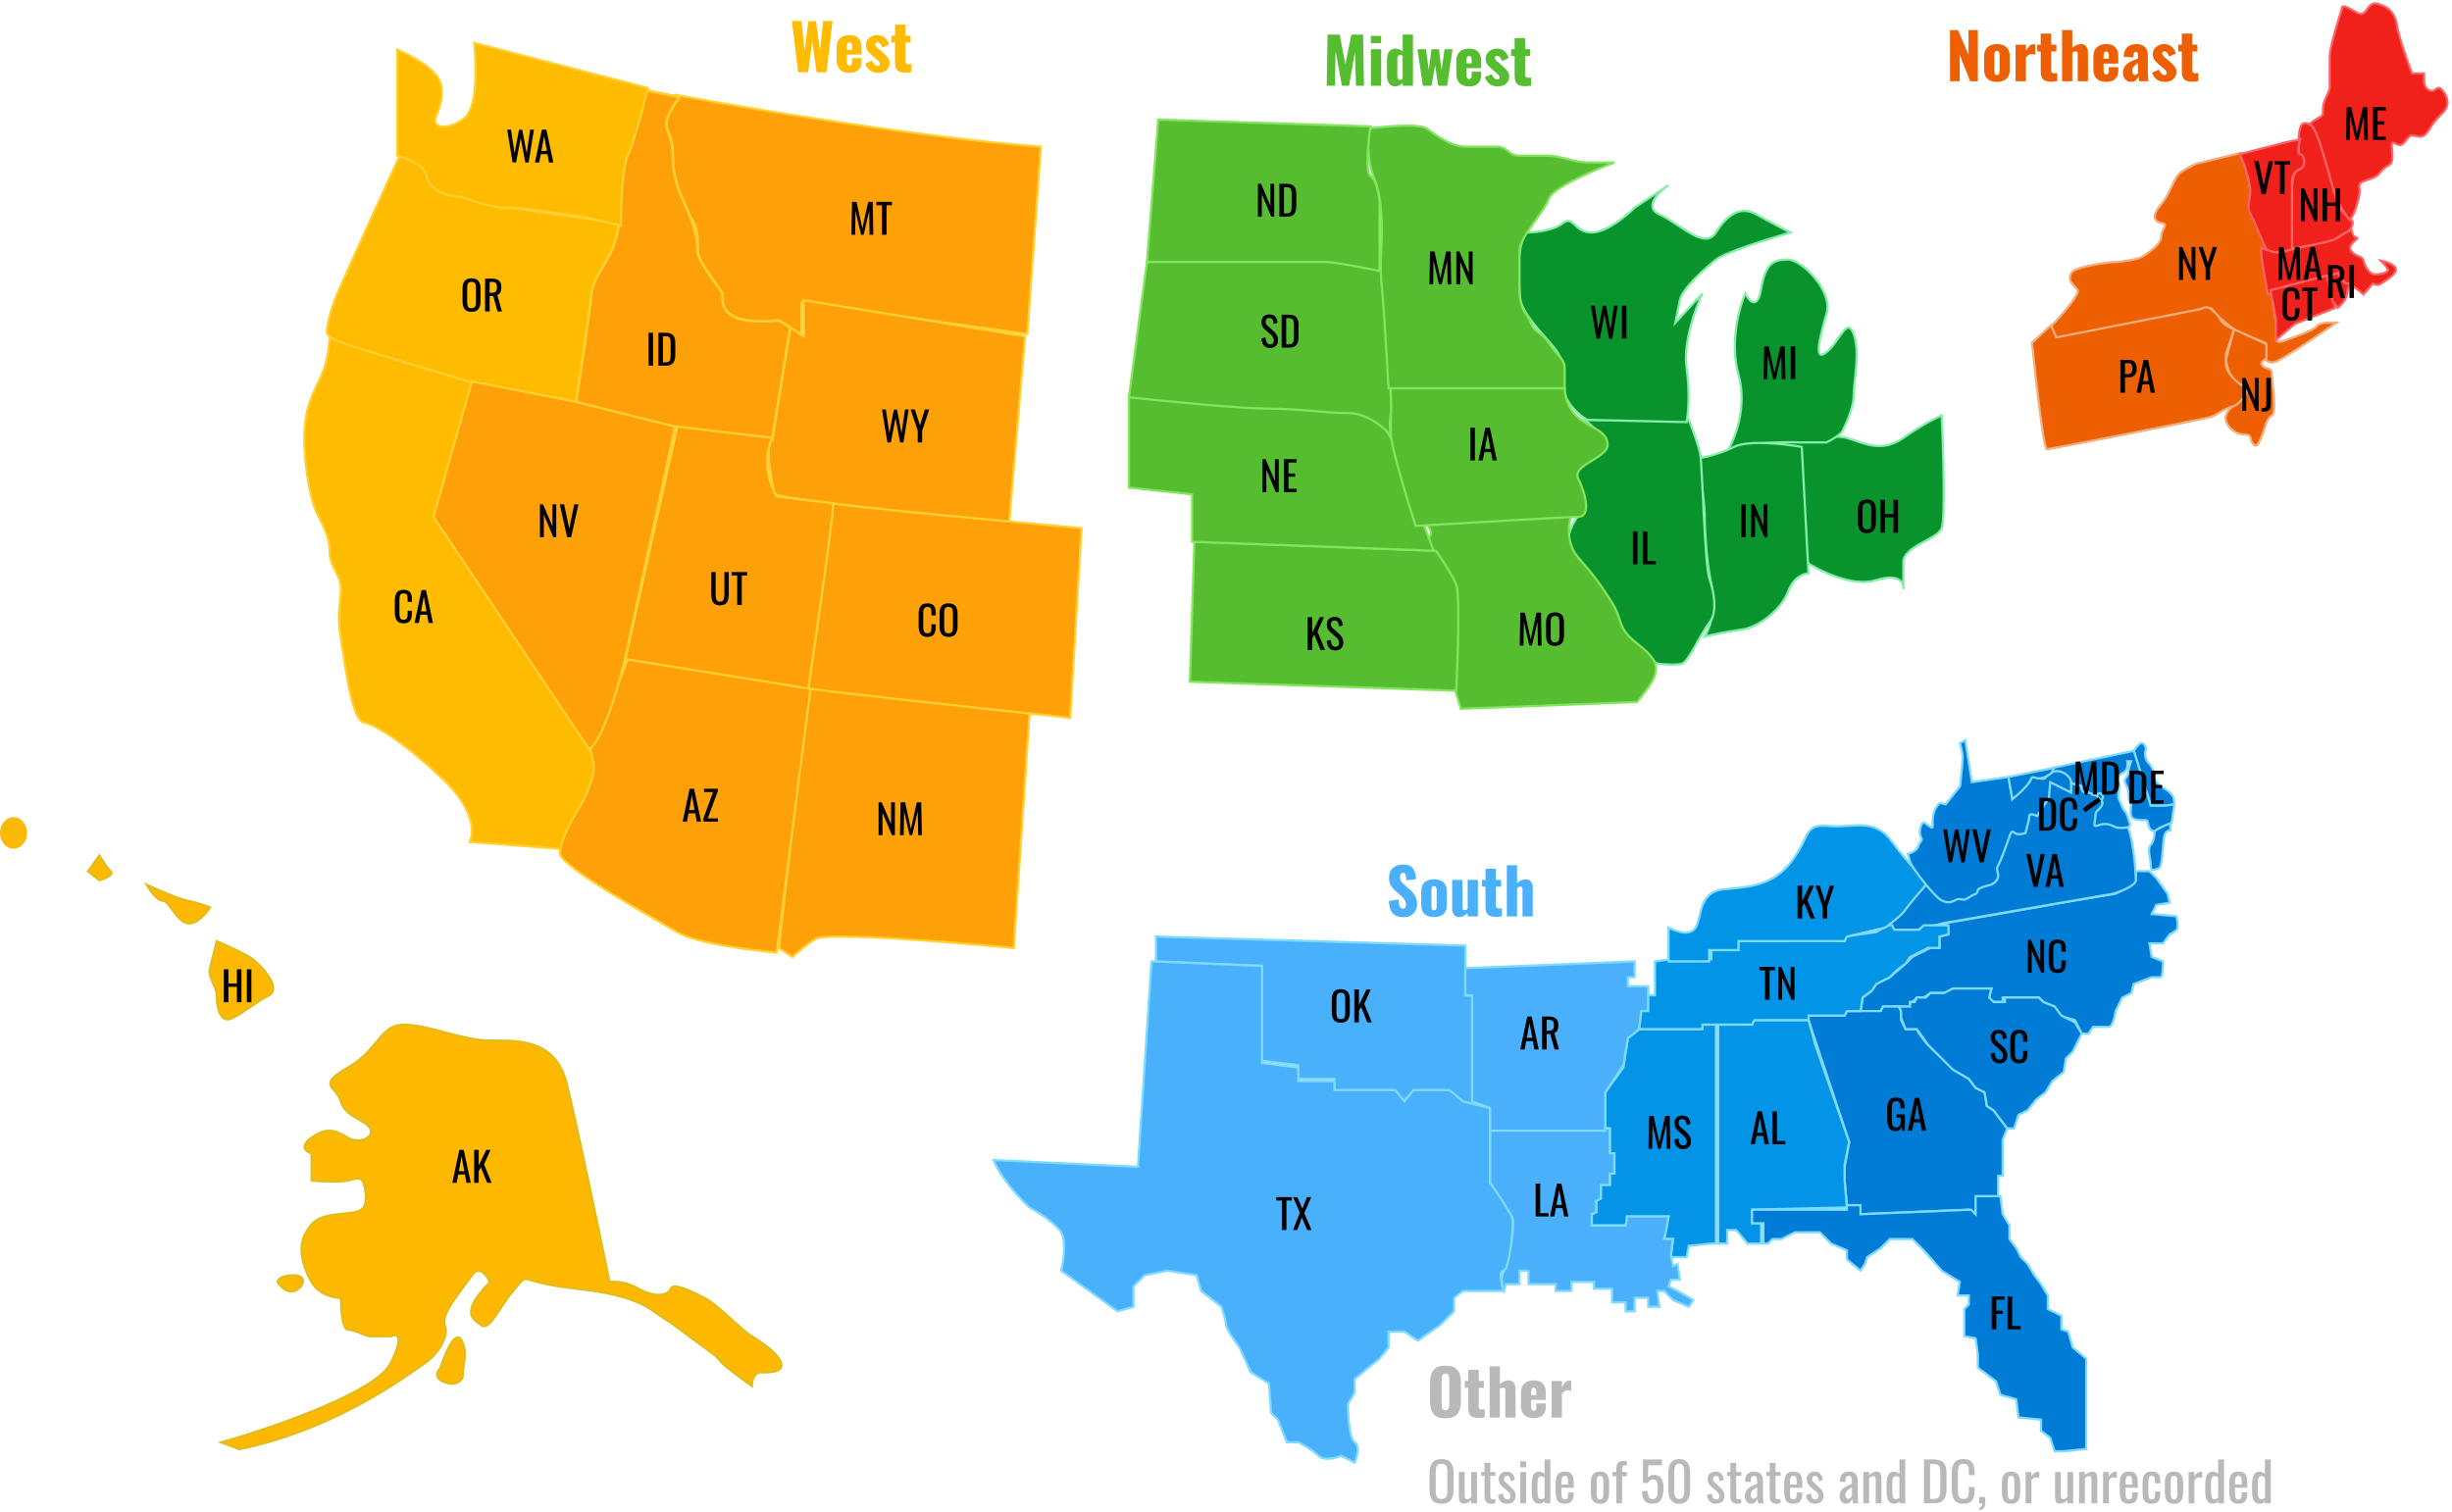 <svg width="543" height="335" viewBox="0 0 543 335" fill="none" xmlns="http://www.w3.org/2000/svg">
<path d="M395 98.002C398.5 97.335 406.2 96.202 409 97.002C412.5 98.002 416.5 100.503 421.5 97.002C425.5 94.2 428.833 92.5 430 92C430.333 99.5 430.8 115 430 117C429 119.5 421.5 121 421.5 124.5V129.937C421.524 130.134 421.522 130.325 421.5 130.5V129.937C421.34 128.638 420.017 127.11 415.5 128.5C410.3 130.1 403 126.5 400 124.5L395 98.002Z" fill="#08932C" stroke="#85ECA9" stroke-width="0.5"/>
<path d="M385 83C387 90.2 384.167 97.333 382.5 100C385.7 98 394.5 97.833 398.5 98H404.5C405.5 97.5 407.6 96.3 408 95.5C408.5 94.5 410.5 90.5 410.5 87.5C410.5 84.5 412 78 410.5 74C409 70 407.5 75.5 404.5 78C401.5 80.5 403 74.5 404.5 69.5C406 64.5 399 57.5 396 57.5C393 57.5 391 58 390 64C389.2 68.8 387.333 66.667 386.5 65C385.167 68 383 75.8 385 83Z" fill="#08932C" stroke="#85ECA9" stroke-width="0.5"/>
<path d="M384 99.001C380.8 100.601 376.833 101.5 376 101.5C376 103.1 377.5 110.334 377.5 114C377.5 116.833 377.8 123.9 379 129.5C380.2 135.1 378.5 139.5 377.5 141C378.833 140.667 382.3 139.9 385.5 139.5C389.5 139 394.5 135 396 131C397.2 127.8 399.5 127 400.5 127L399 99.001C395.333 98.334 387.2 97.401 384 99.001Z" fill="#08932C" stroke="#85ECA9" stroke-width="0.5"/>
<path d="M374.001 93H351.001C360.501 101 352.5 100.5 350 103C347.5 105.5 351.001 112 350 113.5C348.999 115 348.001 116 347.001 120C346.001 124 356.501 134 358.001 138C359.201 141.2 364.501 145.333 367.001 147C368.334 147.167 371.301 147.4 372.501 147C374.001 146.5 376.501 140.5 378.501 138C380.501 135.5 379.501 131 378.501 128C377.501 125 377.001 103 376.501 100.5C376.101 98.5 374.667 94.667 374.001 93Z" fill="#08932C" stroke="#85ECA9" stroke-width="0.5"/>
<path d="M346 49.501C344 51.101 339.834 51.501 338 51.501C335.5 55.503 336.5 62.5 336.5 65C336.5 67.5 338 70 342 74.5C346 79 346 79 346 84.5C346 88.9 349.667 92 351.5 93L373.5 93.5C373.834 91.833 374.3 87.1 373.5 81.5C372.7 75.9 375.5 68.167 377 65L371 71.5L372 66.5C372.5 64 377.5 59.5 380 57.5C382 55.9 391.834 52.834 396.5 51.501C395.167 50.835 391.8 49.101 389 47.5C385.5 45.499 382.5 47.5 380 51.501C377.5 55.503 372 49.501 367.5 47.5C363.9 45.899 367.334 42.499 369.5 41L362 46C360.167 47.834 355.7 51.501 352.5 51.501C348.5 51.501 348.5 47.501 346 49.501Z" fill="#08932C" stroke="#85ECA9" stroke-width="0.5"/>
<path d="M349.501 123.5C346.701 120.3 347.334 115.833 348.001 114L316 116C318 119.167 316 118.5 316 120.5C316 122.5 322 144.833 322 152L323.5 157L362.5 155.5C363.667 154.167 366.1 151.1 366.5 149.5C367 147.5 367 146 362.5 142.5C358 139 359.5 137.5 357 133.5C354.5 129.5 353.001 127.5 349.501 123.5Z" fill="#56BD30" stroke="#83E45F" stroke-width="0.5"/>
<path d="M318 122L264.5 120L263.5 151L322.5 153C322.833 146 323.3 131.5 322.5 129.5C321.7 127.5 319.167 123.667 318 122Z" fill="#56BD30" stroke="#83E45F" stroke-width="0.5"/>
<path d="M304 92C300.8 90 266.667 88.5 250 88V108L264 109.5V120L317.5 122L310 102.5C309.333 99.833 307.2 94 304 92Z" fill="#56BD30" stroke="#83E45F" stroke-width="0.5"/>
<path d="M346.5 86H308V96C308 98.8 311.667 110.833 313.5 116.5C324.5 115.833 347.1 114.5 349.5 114.5C352.5 114.5 351 109 349.5 106C348 103 356 101.5 356 98.5C356 95.5 352.5 95 349.5 92.5C347.1 90.5 346.5 87.333 346.5 86Z" fill="#56BD30" stroke="#83E45F" stroke-width="0.5"/>
<path d="M296.5 58H254L250 88C257.667 88.833 274.5 90.5 280.5 90.5C288 90.5 293 91.5 298.5 91.5C302.9 91.5 306.667 94.833 308 96.5C307.833 95.667 307.6 93.5 308 91.5C308.4 89.5 306.833 69.667 306 60L296.5 58Z" fill="#56BD30" stroke="#83E45F" stroke-width="0.5"/>
<path d="M316 28.498C314.4 27.299 306.667 27.998 303 28.498C303 34.497 303 36 304.5 40C306 44 306 48.5 306 51.5C306 54.5 305.5 59 306 63.5C306.4 67.1 307.167 80 307.5 86H346.5V81.5C346.5 79.5 345 79 343 76C341 73 340 74 339 71.5C338 69 336.5 69 336.5 63.5V55.5C336.5 52.5 342 47 343 44C343.8 41.6 353 37.667 357.5 36H352C348.5 36 345.5 34.5 343 34.5H336.5C334 34.5 334 32.5 331.5 32.5H324.5C321.5 32.5 318 29.998 316 28.498Z" fill="#56BD30" stroke="#83E45F" stroke-width="0.5"/>
<path d="M303.5 28L256.5 26.5L254 58H272.5H293.5C295.1 58 302.167 59.333 305.5 60V58V45C305.5 44 305 40 303.5 39C302.3 38.2 303 31.333 303.5 28Z" fill="#56BD30" stroke="#83E45F" stroke-width="0.5"/>
<path d="M510.263 27.305C509.308 27.305 509.07 29.691 509.07 30.885V33.868C510.561 36.851 510.263 35.956 508.473 37.746C507.041 39.178 507.28 49.878 507.578 55.049C510.362 54.651 516.17 53.677 517.124 52.961C518.079 52.245 519.511 51.469 520.108 51.171C520.406 50.873 521.003 50.097 521.003 49.381C521.003 48.486 519.511 47.889 518.616 46.696C517.721 45.503 517.423 44.309 517.124 43.116C516.826 41.923 514.141 32.376 513.246 29.99C512.351 27.603 511.456 27.305 510.263 27.305Z" fill="#F0211B" stroke="#FF6265" stroke-width="0.5"/>
<path d="M460.142 64.297C460.381 65.49 456.264 70.164 454.176 72.352L455.369 75.037C465.413 73.147 485.978 69.189 487.887 68.473C489.796 67.757 490.273 68.772 490.273 69.368L495.047 73.246L501.61 75.931V79.511C501.809 79.909 502.565 80.585 503.997 80.108C505.429 79.631 513.543 74.141 517.421 71.457H515.631C514.935 71.457 513.424 71.635 512.946 72.352C512.469 73.067 508.77 74.44 506.98 75.037C505.985 75.534 503.997 76.23 503.997 75.037V71.457C503.997 70.561 502.207 61.015 502.207 58.032C502.207 55.048 501.013 50.872 500.715 49.38C500.417 47.889 499.223 47.889 498.925 46.695C498.627 45.502 498.03 39.237 497.732 38.044C497.493 37.089 496.638 34.862 496.24 33.867L486.395 36.254C485.898 36.453 484.546 37.089 483.114 38.044C481.324 39.237 480.727 42.817 478.639 45.204C476.55 47.59 476.849 49.082 478.639 49.38C480.429 49.679 478.639 50.574 478.639 52.364C478.639 54.154 475.357 56.242 474.462 56.838C473.567 57.435 469.689 58.032 468.496 58.032C467.302 58.032 462.827 58.628 460.142 59.523C457.994 60.239 458.253 61.811 458.651 62.507L460.142 64.297Z" fill="#EE5F01" stroke="#F2AE7F" stroke-width="0.5"/>
<path d="M454.177 72.053L450 75.932C450.796 83.788 452.566 99.501 453.282 99.501C454.177 99.501 488.783 92.639 489.678 92.341C490.573 92.042 492.959 90.252 494.749 89.954C496.181 89.715 497.335 87.269 497.732 86.076C497.434 85.579 496.599 84.524 495.644 84.286C494.451 83.987 492.959 81.899 492.959 81.004V78.319L494.749 72.949C493.954 72.651 492.243 71.815 491.766 70.861C491.169 69.668 490.573 69.368 489.678 68.474C488.962 67.757 487.788 68.175 487.291 68.474L455.37 74.738L454.177 72.053Z" fill="#EE5F01" stroke="#F2AE7F" stroke-width="0.5"/>
<path d="M506.385 31.48L495.943 34.164C496.838 35.656 498.33 40.429 498.33 42.219C498.33 44.009 497.435 45.799 498.33 47.291C499.225 48.782 501.612 55.346 502.507 56.241C503.223 56.957 506.186 55.942 507.578 55.346V47.291V40.429C507.578 39.236 507.876 38.043 509.368 37.446C510.86 36.849 510.263 34.164 509.368 34.164C508.652 34.164 509.07 31.977 509.368 30.883L506.385 31.48Z" fill="#F0211B" stroke="#FF6265" stroke-width="0.5"/>
<path d="M501.91 76.231L494.75 72.949L492.96 79.512C492.96 80.01 493.139 81.362 493.855 82.794C494.572 84.226 496.739 85.578 497.734 86.076C497.495 87.985 495.645 89.457 494.75 89.954C494.352 90.053 493.438 90.61 492.96 92.042C492.364 93.832 494.75 96.219 496.839 96.219C498.927 96.219 498.032 97.114 498.927 98.307C499.822 99.5 500.418 97.71 501.015 96.219C501.612 94.727 501.91 92.639 503.103 92.042C504.297 91.446 503.103 84.286 503.103 82.794C503.103 81.302 501.91 81.899 501.015 81.004C500.299 80.288 501.313 79.711 501.91 79.512V76.231Z" fill="#EE5F01" stroke="#F2AE7F" stroke-width="0.5"/>
<path d="M506.084 55.648C503.22 56.603 500.715 54.455 500.715 55.052C500.715 57.438 501.908 63.305 502.206 65.195L517.719 60.72C518.117 61.416 519.091 62.808 519.807 62.808C520.523 62.808 522.492 64.399 523.387 65.195L525.476 62.808C525.774 63.007 526.55 63.285 527.266 62.808C528.161 62.212 530.846 60.72 530.547 59.526C530.309 58.572 528.26 57.935 527.266 57.736C527.564 58.035 528.28 58.81 528.757 59.526C529.354 60.422 526.371 61.018 525.476 60.72C524.581 60.422 523.686 58.93 523.387 57.736C523.089 56.543 521.896 57.14 520.702 55.648C519.509 54.157 522.791 52.665 521.896 52.665C521.18 52.665 520.802 51.472 520.702 50.875C520.305 51.074 519.151 51.71 517.719 52.665C515.929 53.858 509.664 54.455 506.084 55.648Z" fill="#F0211B" stroke="#FF6265" stroke-width="0.5"/>
<path d="M515.334 61.016L502.805 64.297L503.998 70.562V75.335L508.175 71.755L517.124 68.175L515.334 61.016Z" fill="#F0211B" stroke="#FF6265" stroke-width="0.5"/>
<path d="M517.721 60.418L515.334 61.313L516.527 66.683L517.721 68.174C518.417 67.578 519.809 66.086 519.809 64.893C519.809 63.401 521.002 62.805 519.809 62.805C518.854 62.805 518.019 61.214 517.721 60.418Z" fill="#F0211B" stroke="#FF6265" stroke-width="0.5"/>
<path d="M512.947 26.411C511.753 27.127 511.455 27.505 511.455 27.604C513.245 27.604 515.93 39.835 517.123 43.117C518.078 45.742 519.709 47.989 520.405 48.785C520.703 48.288 521.36 47.114 521.598 46.398C521.897 45.503 522.792 42.818 522.493 41.625C522.195 40.431 523.388 40.133 524.283 39.835C525.178 39.537 526.073 39.238 526.67 38.642C527.266 38.045 527.863 37.15 529.056 36.553C530.25 35.957 529.653 33.272 529.653 32.078C529.653 30.885 530.846 32.377 531.741 32.078C532.636 31.78 533.233 29.99 534.128 29.99C535.023 29.99 535.918 30.587 536.813 29.99C537.529 29.513 538.305 28.2 538.603 27.604C538.901 27.206 539.796 26.112 540.99 24.919C542.481 23.426 542.183 21.637 540.99 20.145C539.796 18.654 539.498 20.145 538.603 20.145C537.708 20.145 536.813 19.251 536.813 18.057V16.267H534.128C533.134 13.582 531.085 7.735 530.846 5.825C530.548 3.439 529.355 1.948 527.863 1.351C526.371 0.754 525.476 0.157 524.283 1.948C523.09 3.738 522.493 3.141 520.405 1.948C518.734 0.993 518.516 1.55 518.615 1.948C517.72 4.732 515.93 10.719 515.93 12.389V16.267V19.251C515.93 20.444 514.438 22.234 514.438 24.024C514.438 25.814 514.438 25.516 512.947 26.411Z" fill="#F0211B" stroke="#FF6265" stroke-width="0.5"/>
<path d="M24.5 193C25.3 193.8 23.167 194.667 22 195L19.5 193L22 189.5C22.5 190.333 23.7 192.2 24.5 193Z" fill="#FFB800" stroke="#E0BD1B" stroke-width="0.5"/>
<path d="M41.5 199.5C39.5 199.1 34.667 197 32.5 196C33.167 197.167 34.8 199.5 36 199.5C37.5 199.5 39 204 41.5 204.5C43.5 204.9 45.667 202.333 46.5 201C45.667 200.667 43.5 199.9 41.5 199.5Z" fill="#FFB800" stroke="#E0BD1B" stroke-width="0.5"/>
<path d="M46.5 214.5L48 208.5C50 209.333 54.4 211.3 56 212.5C58 214 62.5 219 59.5 220.5C56.5 222 54.5 224 51.5 225.5C48.5 227 48 222.5 48 220.5C48 218.5 46 216.5 46.5 214.5Z" fill="#FFB800" stroke="#E0BD1B" stroke-width="0.5"/>
<path d="M97.5 303.001C95.5 305.401 98.334 306.334 100 306.501C100.834 306.501 102.5 306.101 102.5 304.5C102.5 302.499 103.5 300.001 102.5 297.501C101.5 295.001 100 296.001 97.5 303.001Z" fill="#FFB800" stroke="#E0BD1B" stroke-width="0.5"/>
<path d="M105.5 85L73 74.5C73 75.5 72.8 78.2 72 81C71 84.5 68 88 67.5 94.5C67 101 68.5 109 69.5 112C70.5 115 73 118 73 122C73 126 75.5 127 75.5 130.5C75.5 134 74.5 135 75.5 141.5C76.5 148 78 159.5 80.5 160C83 160.5 89 164 98 172.5C105.2 179.3 105 184.667 104 186.5L124 188C125.333 185.667 128.5 179.9 130.5 175.5C132.5 171.1 131.333 167 130.5 165.5L96.5 115L105.5 85Z" fill="#FFBB00" stroke="#FFD032" stroke-width="0.5"/>
<path d="M74.5 65.5C75.3 63.5 84.166 44 88.5 34.5C91.999 34.5 97 41 99 42C101 43 111 45.5 113.5 46C115.5 46.4 130.333 48.5 137.5 49.5C138 52.5 133 60 132 62C131.2 63.6 129 80.667 128 89L105.5 85C98.167 82.833 82.6 78.2 79 77L78.998 76.999C74.5 75.5 73 75 72.5 74C72 73 73.5 68 74.5 65.5Z" fill="#FFBB00" stroke="#FFD032" stroke-width="0.5"/>
<path d="M228 158L179 152L172.5 210L175.5 212C176.167 211.333 178.1 209.6 180.5 208C182.9 206.4 210.833 208.667 224.5 210L228 158Z" fill="#FEA108" stroke="#FFD032" stroke-width="0.5"/>
<path d="M179.5 152.5L139 146C135.8 154.8 132 162.667 130.5 165.5C130.833 166.333 131.5 168.4 131.5 170C131.5 172 130 176 128.5 178.5C127 181 124 186 124 189C124 192 145 203.5 150 206.5C154 208.9 166.333 210.5 172 211L179.5 152.5Z" fill="#FEA108" stroke="#FFD032" stroke-width="0.5"/>
<path d="M223.5 115.5C219.5 115.1 195.833 112.667 184.5 111.5C184.5 112.7 180.833 139.333 179 152.5C183.8 153.3 219.667 157.167 237 159L239.5 117L223.5 115.5Z" fill="#FEA108" stroke="#FFD032" stroke-width="0.5"/>
<path d="M230.5 32.5C204.1 30.5 165.5 24 149.5 21C144.5 26 149.5 36 149.5 41C149.5 46 155 47.5 154.5 54C154 60.5 157.5 60.5 159.5 67C161.1 72.2 169.166 72.167 173 71.5L177.5 74V67L227.5 74L230.5 32.5Z" fill="#FEA108" stroke="#FFD032" stroke-width="0.5"/>
<path d="M178 74.5L175 72.5L170.5 97.5C169.7 99.9 170.833 106.5 171.5 109.5C176.7 111.1 208.333 114.167 223.5 115.5L227 74.5L178 66.5V74.5Z" fill="#FEA108" stroke="#FFD032" stroke-width="0.5"/>
<path d="M142.999 20L150.499 21.5C144.998 29 149 28 149 34C149 40 150.499 42.5 152 46C153.501 49.5 154.5 52.5 154.5 55.5C154.5 57.9 158.667 62.833 160 65C159.2 71.8 167.333 71.333 172.5 71L175 72.5L171 97.5L149 94.5L127.5 89.5C128.5 83 130.6 69 131 65C131.5 60 137.499 56 136.999 47.5C136.599 40.7 140.832 26.333 142.999 20Z" fill="#FEA108" stroke="#FFD032" stroke-width="0.6"/>
<path d="M127.5 89L104.5 84.5L96 114.5L130.5 166C133.7 163.6 137.167 151.333 138.5 145.5L149.5 94.5L127.5 89Z" fill="#FEA108" stroke="#FFD032" stroke-width="0.5"/>
<path d="M179 152.5L138.5 146L150 94.5L171 97C168.6 102.2 170.667 107.833 172 110L184.5 111.5C184.5 114.7 180.833 140.167 179 152.5Z" fill="#FEA108" stroke="#FFD032" stroke-width="0.5"/>
<path d="M105 9.5L143.5 19.5C142.5 23.5 140.2 32.1 139 34.5C137.8 36.9 137.5 45.833 137.5 50C135 49.333 129.1 47.9 125.5 47.5C121 47 116.5 46 112 46C107.5 46 103 43.5 101 43.5C99 43.5 95 42 94.5 39C94.1 36.6 90 35 88 34.5V11C90 11.833 94.5 14.1 96.5 16.5C98.999 19.5 97.5 23.5 96.5 26C95.5 28.5 99.5 29 103 26C105.8 23.6 105.5 14 105 9.5Z" fill="#FFBB00" stroke="#FFD032" stroke-width="0.5"/>
<path d="M86.5 301.999C83.3 308.399 60.167 316.332 49 319.499L53 321C75 316.5 91 304 94 301.999C97 299.998 99.5 295.999 98.5 293.5C97.5 291.001 102.5 285.5 104.5 282.5C106.1 280.1 107.833 282.5 108.5 284C107.333 285.166 104.9 287.9 104.5 289.5C104 291.5 104.5 292 106.5 293.5C108.5 295 110.5 289.5 114 285.5C117.5 281.5 114 284 128 285.5C142 287 144.5 290.5 147 292C149.5 293.5 152.5 295.999 156 298.5C159.5 301.001 158.5 300.5 160 301.999C161.2 303.198 164.833 305.833 166.5 307C166.5 306 166.9 304 168.5 304C170.5 304 173.5 304 173 301.999C172.5 299.998 169 297.5 166.5 295.999C164 294.498 159 289 156 287.5C153 285.999 149 284 148.5 285.5C148 287 145 287.5 141.5 285.5C138.7 283.9 136 283.833 135 284C132.667 272.666 127.5 248 125.5 240C123 230 114.5 230.5 108.5 230.5C102.5 230.5 95 227 89.5 227C84 227 84 232.5 77 236.5C70 240.5 74.5 240.5 75.5 244C76.5 247.5 81 248 82 250C83 252 79.5 253.499 77 251.999C74.5 250.499 72.5 249.499 69 251.999C66.2 253.999 67.833 255.166 69 255.499V261.5C70.833 261.666 75 261.9 77 261.5C79.5 261 80.5 260 81 264.5C81.5 269 78.5 268.5 74.5 269C70.5 269.5 69 270.5 67.5 273.5C66 276.5 67 280.5 69 284C70.6 286.8 74 287.5 75.5 287.5C75.5 289.833 75.8 294.5 77 294.5C78.5 294.5 81 295.999 82 295.999H86.5C87.833 295.332 89.7 295.599 86.5 301.999Z" fill="#FFB800" stroke="#E0BD1B" stroke-width="0.5"/>
<path d="M65 286C63.4 286.4 62 284.833 61.5 284C61.5 283.5 62.2 282.5 65 282.5C68.5 282.5 67 285.5 65 286Z" fill="#FFB800" stroke="#E0BD1B" stroke-width="0.5"/>
<ellipse cx="3" cy="184.5" rx="3" ry="3.5" fill="#F9B906"/>
<path d="M431.5 206.961L431 204.961V204.461L459.5 199.461L468.5 197.961L471.5 196.461L473 194.961V192.961H476L477.5 194.461L480 197.961L480.5 199.961L477.5 200.461L476.5 202.461L482 202.961C482.167 203.794 482.4 205.561 482 205.961C481.6 206.361 480.833 206.794 480.5 206.961L479 208.961H476L476.5 211.961L479 212.961C479 214.128 478.9 216.461 478.5 216.461H476.5L472.5 217.961L472 219.961L470 220.961L468.5 223.961C468.333 225.128 467.8 227.461 467 227.461H463.5L462.5 228.961H461L459.5 225.961L456 224.961L455 222.961L452.5 221.961L451.5 220.961H443.5V221.961H441L440.5 220.961L441 218.961H432.5L431 219.961H427.5L426 220.961H424.5L423.5 221.961H423V222.961H417L416.5 223.961H412L412.5 220.961L414.5 219.461L415.5 217.961L418.5 216.461L422 213.461L423.5 211.961L427.5 209.961H429.5V207.461L431.5 206.961Z" fill="#007CD6" stroke="#7FDAFF" stroke-width="0.5"/>
<path d="M409.5 252.961L400.5 225.961V224.961H408.5L409 223.961H412.5H416.5L417 222.961H420.5L421 223.961V225.961L422 227.961H424.5L425 228.961L426.5 230.961L428.5 232.961L431.5 235.461L433.5 237.461L436 238.961L437.5 240.961L439.5 241.961L440 244.961L441.5 245.961L444.5 249.961L443.5 252.461V260.461H442.5V265.461H437.5V268.961L436 267.961L412 268.961V266.961H409L408.5 261.961V258.461L409.5 252.961Z" fill="#007CD6" stroke="#7FDAFF" stroke-width="0.5"/>
<path d="M426 194.961L418.5 204.461V205.961H424.5L430.5 204.461L468 197.961C469.667 197.461 473 196.161 473 194.961C473 193.461 472.5 186.961 471.5 183.961C470.5 180.961 469.5 181.461 468 181.461C466.5 181.461 464.5 172.961 463 172.961C461.8 172.961 457.833 171.294 456 170.461C454 173.794 449.3 180.661 446.5 181.461C443 182.461 443 185.461 443 186.961C443 188.161 440 192.794 438.5 194.961C434.9 197.761 428.667 196.128 426 194.961Z" fill="#007CD6" stroke="#7FDAFF" stroke-width="0.5"/>
<path d="M380.5 226.961V275.461H382.5V272.461H384.5L387 275.461H390V270.961H388V267.961L409 267.461L408.5 261.461V257.961L409.5 252.961L402 231.461L400.5 225.961H388V226.961H380.5Z" fill="#0394E7" stroke="#7FDAFF" stroke-width="0.5"/>
<path d="M390.5 270.961V275.461H391.5L392.5 274.461H394.5L397.5 272.961H403L405.5 275.461L409 276.961V278.961L412 281.461L413 279.961L413.5 278.461L416.5 276.461L418.5 274.461H423.5L426 276.961L430 281.461L434 283.961L433.5 286.961H436V288.961L435 289.961V295.961L437.5 296.461L438 299.961V302.961L442 305.961L443 308.961L446.5 309.961L447 313.961L452 314.461V316.961L454 318.461L455 321.461H457L462 320.961V300.961L459 298.461L458 294.961L456.5 294.461V291.461L453.5 289.961V286.961L452 284.461L450.5 282.461L449 279.961L447.5 278.461L446.5 276.461L445 274.461V271.461L443.5 268.961L443 264.961H437.5V268.961L436.5 267.961L412 268.961V266.961H409V267.961H388V270.961H390.5Z" fill="#007CD6" stroke="#7FDAFF" stroke-width="0.5"/>
<path d="M360.5 229.961L363 227.961H377V226.961H380V275.461H379L374 275.961L373.5 278.461H370L370.5 274.461H368.5L369.5 269.461H360.5L360 271.461H352.5V268.961L353.5 268.461V265.961L354.5 265.461V262.461H356.5V259.961H357.5V255.461H356.5V249.961H355.5V241.961L359.5 236.461L360.5 229.961Z" fill="#0394E7" stroke="#7FDAFF" stroke-width="0.5"/>
<path d="M256 212.961V207.461L324.5 209.461V220.461H326.5V244.961L323.5 243.961L320.5 241.961H313L310.5 243.961L309 241.961H295.5V238.961H287.5V235.961L279.5 234.961V213.961L256 212.961Z" fill="#49B0FB" stroke="#7FDAFF" stroke-width="0.5"/>
<path d="M252 258.461L220 256.961C220.667 258.628 223.2 263.061 228 267.461C229.833 268.461 233.8 270.961 235 272.961C236.2 274.961 235.5 279.461 235 281.461L247.5 290.461L251 289.461V284.961L253.5 282.461L258.5 281.461L265 282.461L266 285.961L270.5 289.461C270.833 290.461 271.5 292.661 271.5 293.461C271.5 294.261 273.5 297.128 274.5 298.461L277 303.961L281 306.461L281.5 312.961L283 314.461L285 319.461H287.5C288.5 319.961 290.8 321.261 292 322.461C293.2 323.661 295.833 322.961 297 322.461L300 323.961C300.5 322.794 301.2 320.261 300 319.461C298.8 318.661 298.5 313.461 298.5 310.961L300 308.461V305.461L303 302.961L305.5 300.961L307.5 298.461V294.961H311L314 296.961L319 293.461L322 290.461V287.461L324 285.961H333C332.5 284.461 331.8 281.461 333 281.461C334.5 281.461 335 272.961 335 270.461C335 268.461 331.667 263.961 330 261.961V245.461L324 243.961L321 241.461H313L311 243.961L309 241.461H303H295.5V239.461H287.5V236.461L279.5 235.461V213.961L255 212.961L252 258.461Z" fill="#49B0FB" stroke="#7FDAFF" stroke-width="0.5"/>
<path d="M324.5 220.461V214.461L362 212.961V216.461H360.5V218.461H365V223.961H363.5L363 227.961L360.5 229.961L359.5 235.961L355.5 241.961V250.461H330V245.461L326 243.961V220.461H324.5Z" fill="#4AB0FB" stroke="#7FDAFF" stroke-width="0.5"/>
<path d="M330 261.961V250.461H355.5V249.961H356.5V255.461H357.5V259.961H356.5V262.461H354.5V265.461L353.5 265.961V268.461L352.5 268.961V271.461H360C360.167 270.794 360.4 269.461 360 269.461H369.5L369 272.461L368.5 274.461H370.5L370 277.961L370.5 280.461L371.5 279.961L372 283.461H370L369.5 284.961L371.5 285.961L375 287.961L374 289.461L370.5 287.961L368.5 285.961H367L367.5 289.461H365V287.461H362V290.461H360V288.461H357V285.461H356H353V283.961H348V285.961H344.5V284.461H341.5H338.5V281.461H336.5V284.461H333.5L333 285.961C332 282.961 333 281.461 333.5 280.961C334 280.461 335.5 271.461 335 269.961C334.6 268.761 331.5 264.128 330 261.961Z" fill="#4AB0FB" stroke="#7FDAFF" stroke-width="0.5"/>
<path d="M363.5 223.961L363 227.961H377V226.961H379.5H388L388.5 225.961H400.5V224.961H408.5L409 223.961H412L412.5 220.961L414.5 219.461L415.5 217.961L418.5 216.461L420 214.961L422 213.461L423 211.961L425 210.961L427 209.961H429.5V207.461L431.5 206.961V204.961H426L425 205.961H419.5L419 204.961H418L415.5 206.461L408.5 207.461V208.461L396 207.461V208.461H384.5V209.961H379V212.461H370L366.5 212.961V220.461H365V223.961H363.5Z" fill="#0294E7" stroke="#7FDAFF" stroke-width="0.5"/>
<path d="M369.5 205.462V212.962H378.5V210.461H385V208.461H396H408.5L409 207.461L417.5 205.462C418.667 204.628 421.2 202.661 422 201.461C422.8 200.261 425.667 196.961 427 195.461C425.667 194.295 422.2 190.862 419 186.462C415 180.962 410.5 183.462 405 182.962C399.5 182.462 401 184.962 397 190.462C393 195.962 388 196.462 382 196.962C376 197.462 377 202.962 375.5 205.462C374.3 207.462 371 206.295 369.5 205.462Z" fill="#0294E7" stroke="#7FDAFF" stroke-width="0.5"/>
<path d="M421 223.961L420.5 222.961H423V221.961H424L424.5 220.961H426.5L427.5 219.961H430.5L432.5 218.961H441L440.5 220.961L441.5 221.961H444V220.961H451.5L452.5 221.961L455 222.961L456.5 224.961L459.5 226.461L461 228.961L460 230.961L459 232.961L457.5 234.461L457 237.461L454.5 239.461L453 241.961L451 243.461L449 245.961L447 246.961L446 249.961H444.5L441.5 245.961L440 244.961L439.5 241.961L437.5 240.961L436 238.961L432.5 236.961L427 231.461L424.5 227.961H422L421 225.461V223.961Z" fill="#007CD6" stroke="#7FDAFF" stroke-width="0.5"/>
<path d="M480.632 182.219L477.161 183.954C477.161 184.725 476.988 186.441 476.294 187.135C475.426 188.003 476.294 190.317 476.294 191.763C476.294 193.209 477.161 192.631 478.029 192.341C478.897 192.052 478.897 187.714 479.186 185.689C479.417 184.07 480.246 183.858 480.632 183.954V182.219Z" fill="#007CD6" stroke="#7FDAFF" stroke-width="0.5"/>
<path d="M476.295 178.461C477.915 178.692 480.44 178.364 481.501 178.171C481.501 177.786 481.443 176.899 481.212 176.436C480.922 175.858 480.344 175.279 478.898 174.412C477.452 173.544 477.452 172.676 476.873 172.387C476.295 172.098 477.163 171.23 476.873 170.652C476.584 170.073 476.295 169.495 475.717 168.916C475.138 168.338 474.849 166.892 475.138 166.313C475.427 165.735 474.849 164.578 474.27 164.578C473.808 164.578 472.921 165.735 472.535 166.313L476.295 178.461Z" fill="#007CD6" stroke="#7FDAFF" stroke-width="0.5"/>
<path d="M472.533 166.316L454.602 170.076L454.312 171.233C454.602 171.137 455.354 170.944 456.048 170.944C456.742 170.944 458.265 172.679 458.94 173.547L460.964 174.125C460.868 174.607 460.964 175.571 462.121 175.571C463.567 175.571 462.989 176.15 463.857 176.15C464.724 176.15 464.435 176.728 465.303 177.307C466.17 177.885 465.014 179.042 464.435 179.62C463.857 180.199 464.146 180.777 463.857 182.223C463.567 183.669 464.724 182.513 466.17 182.513C467.616 182.513 468.195 183.38 469.352 183.38C470.509 183.38 471.955 183.38 471.666 182.513C471.376 181.645 471.087 180.199 470.509 179.62C469.93 179.042 469.93 178.464 469.352 177.307C468.773 176.15 469.352 175.282 469.352 174.125C469.352 172.968 468.773 173.547 468.773 172.679C468.773 171.812 469.641 171.522 470.509 170.944C471.203 170.481 471.183 169.209 471.087 168.63H471.955C471.762 169.112 471.376 170.25 471.376 170.944C471.376 171.812 470.509 172.39 470.509 172.968C470.509 173.547 471.376 174.414 471.376 176.15C471.376 177.885 471.955 177.596 471.955 178.174C471.955 178.753 471.666 179.91 471.955 180.777C472.244 181.645 473.69 181.645 474.847 181.645C476.004 181.645 475.425 182.223 476.004 183.38C476.582 184.537 477.45 183.959 477.739 183.669C477.97 183.438 479.956 182.609 480.92 182.223L481.499 178.174C481.017 178.271 479.879 178.464 479.185 178.464H476.293C476.062 177.538 473.69 169.98 472.533 166.316Z" fill="#007CD6" stroke="#7FDAFF" stroke-width="0.5"/>
<path d="M422.5 189.162L423.078 191.186C424.235 193.211 427.995 198.128 429.73 199.284C431.466 200.441 432.623 199.574 433.201 199.284C433.779 198.995 434.358 199.284 434.936 199.284C435.515 199.284 436.382 198.417 437.25 198.128C438.118 197.838 437.828 197.26 438.118 196.971C438.407 196.682 439.275 196.392 440.431 196.103C441.588 195.814 442.167 195.235 442.456 194.368C442.745 193.5 441.878 192.632 442.456 191.765C443.034 190.897 444.77 185.98 445.059 185.113C445.348 184.245 445.637 183.956 446.216 184.534C446.679 184.997 447.951 184.727 448.53 184.534C448.819 183.57 449.397 181.469 449.397 180.775C449.397 180.08 450.554 180.485 451.132 180.775L453.735 176.726L454.025 173.255L458.652 175.569V173.255C458.652 172.387 457.495 171.23 456.338 170.941C455.182 170.652 454.603 170.941 454.025 171.23C453.446 171.52 453.157 172.098 452.868 172.387C452.579 172.677 451.132 172.387 450.554 172.098C449.976 171.809 449.686 172.677 449.397 173.255C449.166 173.718 446.794 175.954 445.637 177.015L444.77 172.098L436.672 173.255L435.226 164L434.069 164.578C434.261 165.35 434.647 167.066 434.647 167.76C434.647 168.454 434.261 172.291 434.069 174.123L430.887 178.172C428.863 177.593 429.441 178.172 428.863 178.75C428.284 179.329 427.995 181.064 427.995 181.642V183.088C427.995 183.956 426.549 182.221 425.971 182.221C425.392 182.221 424.814 184.534 425.392 185.402C425.971 186.27 425.103 186.27 424.814 187.427C424.582 188.352 423.175 188.969 422.5 189.162Z" fill="#007CD6" stroke="#7FDAFF" stroke-width="0.5"/>
<path d="M454.892 170.074L444.77 172.099L445.637 177.015C446.601 176.244 448.703 174.412 449.397 173.256C450.265 171.81 449.686 172.099 451.132 172.388C452.289 172.619 453.735 171.713 454.314 171.231L454.892 170.074Z" fill="#007CD6" stroke="#7FDAFF" stroke-width="0.5"/>
<path d="M465.305 175.858C464.611 175.396 464.438 176.051 464.438 176.437L465.305 177.303C465.594 177.015 465.999 176.321 465.305 175.858Z" fill="#007CD6" stroke="#7FDAFF" stroke-width="0.5"/>
<path d="M283.868 265.927H282.635V265.171H286.082V265.927H284.885V272.461H283.868V265.927ZM287.856 268.645L286.362 265.171H287.307L288.414 267.745L289.422 265.171H290.367L288.837 268.726L290.439 272.461H289.494L288.306 269.716L287.28 272.461H286.335L287.856 268.645Z" fill="black"/>
<path d="M296.93 226.542C296.216 226.542 295.703 226.341 295.391 225.939C295.085 225.531 294.932 224.943 294.932 224.175V221.412C294.932 220.656 295.088 220.083 295.4 219.693C295.712 219.303 296.222 219.108 296.93 219.108C297.638 219.108 298.145 219.306 298.451 219.702C298.763 220.092 298.919 220.662 298.919 221.412V224.184C298.919 224.94 298.763 225.522 298.451 225.93C298.139 226.338 297.632 226.542 296.93 226.542ZM296.93 225.741C297.308 225.741 297.563 225.63 297.695 225.408C297.827 225.186 297.893 224.85 297.893 224.4V221.205C297.893 220.761 297.827 220.434 297.695 220.224C297.563 220.008 297.308 219.9 296.93 219.9C296.546 219.9 296.288 220.008 296.156 220.224C296.024 220.434 295.958 220.761 295.958 221.205V224.4C295.958 224.85 296.024 225.186 296.156 225.408C296.288 225.63 296.546 225.741 296.93 225.741ZM299.919 219.171H300.936V222.609L302.61 219.171H303.555L302.115 222.384L303.789 226.461H302.799L301.404 223.041L300.936 223.887V226.461H299.919V219.171Z" fill="black"/>
<path d="M338.219 225.171H339.2L340.757 232.461H339.794L339.461 230.625H337.976L337.625 232.461H336.671L338.219 225.171ZM339.326 229.896L338.714 226.611L338.111 229.896H339.326ZM341.497 225.171H342.964C343.702 225.171 344.242 225.324 344.584 225.63C344.932 225.93 345.106 226.422 345.106 227.106C345.106 228.042 344.806 228.609 344.206 228.807L345.241 232.461H344.26L343.306 229.041H342.514V232.461H341.497V225.171ZM342.901 228.312C343.339 228.312 343.651 228.225 343.837 228.051C344.029 227.877 344.125 227.562 344.125 227.106C344.125 226.806 344.092 226.572 344.026 226.404C343.96 226.23 343.843 226.104 343.675 226.026C343.507 225.942 343.27 225.9 342.964 225.9H342.514V228.312H342.901Z" fill="black"/>
<path d="M365.184 247.171H366.183L367.47 253.084L368.766 247.171H369.756L369.891 254.461H369.072L368.991 249.169L367.758 254.461H367.182L365.958 249.169L365.877 254.461H365.049L365.184 247.171ZM372.727 254.542C372.115 254.542 371.647 254.353 371.323 253.975C371.005 253.597 370.828 253.078 370.792 252.418L371.692 252.175C371.722 252.643 371.812 253.021 371.962 253.309C372.118 253.597 372.373 253.741 372.727 253.741C372.991 253.741 373.189 253.669 373.321 253.525C373.459 253.375 373.528 253.162 373.528 252.886C373.528 252.586 373.465 252.337 373.339 252.139C373.213 251.941 373.012 251.722 372.736 251.482L371.512 250.402C371.266 250.186 371.086 249.955 370.972 249.709C370.864 249.457 370.81 249.151 370.81 248.791C370.81 248.257 370.963 247.843 371.269 247.549C371.575 247.255 371.992 247.108 372.52 247.108C373.096 247.108 373.531 247.261 373.825 247.567C374.119 247.873 374.296 248.347 374.356 248.989L373.492 249.223C373.462 248.797 373.378 248.47 373.24 248.242C373.108 248.008 372.868 247.891 372.52 247.891C372.262 247.891 372.064 247.96 371.926 248.098C371.788 248.23 371.719 248.428 371.719 248.692C371.719 248.908 371.755 249.091 371.827 249.241C371.899 249.385 372.022 249.532 372.196 249.682L373.429 250.762C373.747 251.044 373.999 251.35 374.185 251.68C374.377 252.01 374.473 252.385 374.473 252.805C374.473 253.339 374.311 253.762 373.987 254.074C373.663 254.386 373.243 254.542 372.727 254.542Z" fill="black"/>
<path d="M389.219 246.171H390.2L391.757 253.461H390.794L390.461 251.625H388.976L388.625 253.461H387.671L389.219 246.171ZM390.326 250.896L389.714 247.611L389.111 250.896H390.326ZM392.497 246.171H393.514V252.732H395.377V253.461H392.497V246.171Z" fill="black"/>
<path d="M419.804 250.551C419.144 250.551 418.667 250.344 418.373 249.93C418.079 249.51 417.932 248.889 417.932 248.067V245.628C417.932 245.064 417.989 244.602 418.103 244.242C418.223 243.876 418.424 243.597 418.706 243.405C418.994 243.207 419.387 243.108 419.885 243.108C420.557 243.108 421.04 243.279 421.334 243.621C421.634 243.963 421.784 244.5 421.784 245.232V245.502H420.83V245.277C420.83 244.929 420.809 244.662 420.767 244.476C420.725 244.284 420.635 244.14 420.497 244.044C420.365 243.948 420.167 243.9 419.903 243.9C419.621 243.9 419.411 243.966 419.273 244.098C419.135 244.224 419.045 244.395 419.003 244.611C418.967 244.827 418.949 245.115 418.949 245.475V248.175C418.949 248.733 419.015 249.135 419.147 249.381C419.285 249.621 419.546 249.741 419.93 249.741C420.308 249.741 420.566 249.609 420.704 249.345C420.848 249.081 420.92 248.658 420.92 248.076V247.572H419.993V246.852H421.838V250.461H421.199L421.1 249.624C420.872 250.242 420.44 250.551 419.804 250.551ZM424.035 243.171H425.016L426.573 250.461H425.61L425.277 248.625H423.792L423.441 250.461H422.487L424.035 243.171ZM425.142 247.896L424.53 244.611L423.927 247.896H425.142Z" fill="black"/>
<path d="M442.786 235.542C442.174 235.542 441.706 235.353 441.382 234.975C441.064 234.597 440.887 234.078 440.851 233.418L441.751 233.175C441.781 233.643 441.871 234.021 442.021 234.309C442.177 234.597 442.432 234.741 442.786 234.741C443.05 234.741 443.248 234.669 443.38 234.525C443.518 234.375 443.587 234.162 443.587 233.886C443.587 233.586 443.524 233.337 443.398 233.139C443.272 232.941 443.071 232.722 442.795 232.482L441.571 231.402C441.325 231.186 441.145 230.955 441.031 230.709C440.923 230.457 440.869 230.151 440.869 229.791C440.869 229.257 441.022 228.843 441.328 228.549C441.634 228.255 442.051 228.108 442.579 228.108C443.155 228.108 443.59 228.261 443.884 228.567C444.178 228.873 444.355 229.347 444.415 229.989L443.551 230.223C443.521 229.797 443.437 229.47 443.299 229.242C443.167 229.008 442.927 228.891 442.579 228.891C442.321 228.891 442.123 228.96 441.985 229.098C441.847 229.23 441.778 229.428 441.778 229.692C441.778 229.908 441.814 230.091 441.886 230.241C441.958 230.385 442.081 230.532 442.255 230.682L443.488 231.762C443.806 232.044 444.058 232.35 444.244 232.68C444.436 233.01 444.532 233.385 444.532 233.805C444.532 234.339 444.37 234.762 444.046 235.074C443.722 235.386 443.302 235.542 442.786 235.542ZM447.148 235.542C446.428 235.542 445.921 235.329 445.627 234.903C445.333 234.471 445.186 233.877 445.186 233.121V230.547C445.186 229.749 445.33 229.143 445.618 228.729C445.906 228.315 446.416 228.108 447.148 228.108C447.802 228.108 448.27 228.285 448.552 228.639C448.84 228.993 448.984 229.515 448.984 230.205V230.781H448.021V230.268C448.021 229.932 448.006 229.674 447.976 229.494C447.946 229.314 447.868 229.17 447.742 229.062C447.622 228.954 447.427 228.9 447.157 228.9C446.881 228.9 446.674 228.96 446.536 229.08C446.404 229.194 446.317 229.356 446.275 229.566C446.233 229.77 446.212 230.046 446.212 230.394V233.283C446.212 233.655 446.242 233.946 446.302 234.156C446.362 234.366 446.458 234.516 446.59 234.606C446.728 234.696 446.917 234.741 447.157 234.741C447.415 234.741 447.607 234.684 447.733 234.57C447.859 234.456 447.937 234.3 447.967 234.102C448.003 233.904 448.021 233.634 448.021 233.292V232.752H448.984V233.292C448.984 234.018 448.846 234.576 448.57 234.966C448.3 235.35 447.826 235.542 447.148 235.542Z" fill="black"/>
<path d="M449.067 208.171H449.76L451.83 213.013V208.171H452.676V215.461H452.028L449.931 210.484V215.461H449.067V208.171ZM455.649 215.542C454.929 215.542 454.422 215.329 454.128 214.903C453.834 214.471 453.687 213.877 453.687 213.121V210.547C453.687 209.749 453.831 209.143 454.119 208.729C454.407 208.315 454.917 208.108 455.649 208.108C456.303 208.108 456.771 208.285 457.053 208.639C457.341 208.993 457.485 209.515 457.485 210.205V210.781H456.522V210.268C456.522 209.932 456.507 209.674 456.477 209.494C456.447 209.314 456.369 209.17 456.243 209.062C456.123 208.954 455.928 208.9 455.658 208.9C455.382 208.9 455.175 208.96 455.037 209.08C454.905 209.194 454.818 209.356 454.776 209.566C454.734 209.77 454.713 210.046 454.713 210.394V213.283C454.713 213.655 454.743 213.946 454.803 214.156C454.863 214.366 454.959 214.516 455.091 214.606C455.229 214.696 455.418 214.741 455.658 214.741C455.916 214.741 456.108 214.684 456.234 214.57C456.36 214.456 456.438 214.3 456.468 214.102C456.504 213.904 456.522 213.634 456.522 213.292V212.752H457.485V213.292C457.485 214.018 457.347 214.576 457.071 214.966C456.801 215.35 456.327 215.542 455.649 215.542Z" fill="black"/>
<path d="M390.868 214.927H389.635V214.171H393.082V214.927H391.885V221.461H390.868V214.927ZM393.785 214.171H394.478L396.548 219.013V214.171H397.394V221.461H396.746L394.649 216.484V221.461H393.785V214.171Z" fill="black"/>
<path d="M398.067 196.171H399.084V199.609L400.758 196.171H401.703L400.263 199.384L401.937 203.461H400.947L399.552 200.041L399.084 200.887V203.461H398.067V196.171ZM403.639 200.887L402.064 196.171H403.009L404.125 199.69L405.223 196.171H406.177L404.611 200.887V203.461H403.639V200.887Z" fill="black"/>
<path d="M448.707 189.171H449.661L450.813 194.544L451.911 189.171H452.838L451.227 196.461H450.336L448.707 189.171ZM454.508 189.171H455.489L457.046 196.461H456.083L455.75 194.625H454.265L453.914 196.461H452.96L454.508 189.171ZM455.615 193.896L455.003 190.611L454.4 193.896H455.615Z" fill="black"/>
<path d="M430.324 183.71H431.17L431.953 188.948L432.934 183.737H433.654L434.644 188.975L435.409 183.71H436.237L435.067 191H434.329L433.312 185.6L432.286 191H431.512L430.324 183.71ZM436.764 183.71H437.718L438.87 189.083L439.968 183.71H440.895L439.284 191H438.393L436.764 183.71Z" fill="black"/>
<path d="M459.684 168.71H460.683L461.97 174.623L463.266 168.71H464.256L464.391 176H463.572L463.491 170.708L462.258 176H461.682L460.458 170.708L460.377 176H459.549L459.684 168.71ZM465.508 168.71H467.092C467.878 168.71 468.433 168.89 468.757 169.25C469.087 169.61 469.252 170.171 469.252 170.933V173.615C469.252 174.419 469.09 175.019 468.766 175.415C468.448 175.805 467.917 176 467.173 176H465.508V168.71ZM467.101 175.271C467.455 175.271 467.71 175.202 467.866 175.064C468.028 174.926 468.127 174.74 468.163 174.506C468.205 174.266 468.226 173.906 468.226 173.426V171.059C468.226 170.645 468.199 170.33 468.145 170.114C468.097 169.892 467.992 169.73 467.83 169.628C467.668 169.52 467.416 169.466 467.074 169.466H466.525V175.271H467.101Z" fill="black"/>
<path d="M471.567 170.71H473.151C473.937 170.71 474.492 170.89 474.816 171.25C475.146 171.61 475.311 172.171 475.311 172.933V175.615C475.311 176.419 475.149 177.019 474.825 177.415C474.507 177.805 473.976 178 473.232 178H471.567V170.71ZM473.16 177.271C473.514 177.271 473.769 177.202 473.925 177.064C474.087 176.926 474.186 176.74 474.222 176.506C474.264 176.266 474.285 175.906 474.285 175.426V173.059C474.285 172.645 474.258 172.33 474.204 172.114C474.156 171.892 474.051 171.73 473.889 171.628C473.727 171.52 473.475 171.466 473.133 171.466H472.584V177.271H473.16ZM476.313 170.71H479.139V171.466H477.33V173.878H478.797V174.598H477.33V177.271H479.157V178H476.313V170.71Z" fill="black"/>
<path d="M451.567 176.71H453.151C453.937 176.71 454.492 176.89 454.816 177.25C455.146 177.61 455.311 178.171 455.311 178.933V181.615C455.311 182.419 455.149 183.019 454.825 183.415C454.507 183.805 453.976 184 453.232 184H451.567V176.71ZM453.16 183.271C453.514 183.271 453.769 183.202 453.925 183.064C454.087 182.926 454.186 182.74 454.222 182.506C454.264 182.266 454.285 181.906 454.285 181.426V179.059C454.285 178.645 454.258 178.33 454.204 178.114C454.156 177.892 454.051 177.73 453.889 177.628C453.727 177.52 453.475 177.466 453.133 177.466H452.584V183.271H453.16ZM458.14 184.081C457.42 184.081 456.913 183.868 456.619 183.442C456.325 183.01 456.178 182.416 456.178 181.66V179.086C456.178 178.288 456.322 177.682 456.61 177.268C456.898 176.854 457.408 176.647 458.14 176.647C458.794 176.647 459.262 176.824 459.544 177.178C459.832 177.532 459.976 178.054 459.976 178.744V179.32H459.013V178.807C459.013 178.471 458.998 178.213 458.968 178.033C458.938 177.853 458.86 177.709 458.734 177.601C458.614 177.493 458.419 177.439 458.149 177.439C457.873 177.439 457.666 177.499 457.528 177.619C457.396 177.733 457.309 177.895 457.267 178.105C457.225 178.309 457.204 178.585 457.204 178.933V181.822C457.204 182.194 457.234 182.485 457.294 182.695C457.354 182.905 457.45 183.055 457.582 183.145C457.72 183.235 457.909 183.28 458.149 183.28C458.407 183.28 458.599 183.223 458.725 183.109C458.851 182.995 458.929 182.839 458.959 182.641C458.995 182.443 459.013 182.173 459.013 181.831V181.291H459.976V181.831C459.976 182.557 459.838 183.115 459.562 183.505C459.292 183.889 458.818 184.081 458.14 184.081Z" fill="black"/>
<path d="M441.067 287.171H443.884V287.9H442.084V290.33H443.479V291.05H442.084V294.461H441.067V287.171ZM444.583 287.171H445.6V293.732H447.463V294.461H444.583V287.171Z" fill="black"/>
<path d="M340.067 262.171H341.084V268.732H342.947V269.461H340.067V262.171ZM344.796 262.171H345.777L347.334 269.461H346.371L346.038 267.625H344.553L344.202 269.461H343.248L344.796 262.171ZM345.903 266.896L345.291 263.611L344.688 266.896H345.903Z" fill="black"/>
<path d="M461.5 179.5L465 177" stroke="black"/>
<path d="M152.719 174.71H153.7L155.257 182H154.294L153.961 180.164H152.476L152.125 182H151.171L152.719 174.71ZM153.826 179.435L153.214 176.15L152.611 179.435H153.826ZM155.772 181.271L157.914 175.439H155.907V174.71H158.994V175.151L156.735 181.271H158.994V182H155.772V181.271Z" fill="black"/>
<path d="M101.719 254.71H102.7L104.257 262H103.294L102.961 260.164H101.476L101.125 262H100.171L101.719 254.71ZM102.826 259.435L102.214 256.15L101.611 259.435H102.826ZM104.997 254.71H106.014V258.148L107.688 254.71H108.633L107.193 257.923L108.867 262H107.877L106.482 258.58L106.014 259.426V262H104.997V254.71Z" fill="black"/>
<path d="M49.567 214.71H50.584V217.86H52.456V214.71H53.473V222H52.456V218.589H50.584V222H49.567V214.71ZM54.666 214.71H55.665V222H54.666V214.71Z" fill="black"/>
<path d="M194.567 177.71H195.26L197.33 182.552V177.71H198.176V185H197.528L195.431 180.023V185H194.567V177.71ZM199.439 177.71H200.438L201.725 183.623L203.021 177.71H204.011L204.146 185H203.327L203.246 179.708L202.013 185H201.437L200.213 179.708L200.132 185H199.304L199.439 177.71Z" fill="black"/>
<path d="M205.394 141.081C204.674 141.081 204.167 140.868 203.873 140.442C203.579 140.01 203.432 139.416 203.432 138.66V136.086C203.432 135.288 203.576 134.682 203.864 134.268C204.152 133.854 204.662 133.647 205.394 133.647C206.048 133.647 206.516 133.824 206.798 134.178C207.086 134.532 207.23 135.054 207.23 135.744V136.32H206.267V135.807C206.267 135.471 206.252 135.213 206.222 135.033C206.192 134.853 206.114 134.709 205.988 134.601C205.868 134.493 205.673 134.439 205.403 134.439C205.127 134.439 204.92 134.499 204.782 134.619C204.65 134.733 204.563 134.895 204.521 135.105C204.479 135.309 204.458 135.585 204.458 135.933V138.822C204.458 139.194 204.488 139.485 204.548 139.695C204.608 139.905 204.704 140.055 204.836 140.145C204.974 140.235 205.163 140.28 205.403 140.28C205.661 140.28 205.853 140.223 205.979 140.109C206.105 139.995 206.183 139.839 206.213 139.641C206.249 139.443 206.267 139.173 206.267 138.831V138.291H207.23V138.831C207.23 139.557 207.092 140.115 206.816 140.505C206.546 140.889 206.072 141.081 205.394 141.081ZM210.062 141.081C209.348 141.081 208.835 140.88 208.523 140.478C208.217 140.07 208.064 139.482 208.064 138.714V135.951C208.064 135.195 208.22 134.622 208.532 134.232C208.844 133.842 209.354 133.647 210.062 133.647C210.77 133.647 211.277 133.845 211.583 134.241C211.895 134.631 212.051 135.201 212.051 135.951V138.723C212.051 139.479 211.895 140.061 211.583 140.469C211.271 140.877 210.764 141.081 210.062 141.081ZM210.062 140.28C210.44 140.28 210.695 140.169 210.827 139.947C210.959 139.725 211.025 139.389 211.025 138.939V135.744C211.025 135.3 210.959 134.973 210.827 134.763C210.695 134.547 210.44 134.439 210.062 134.439C209.678 134.439 209.42 134.547 209.288 134.763C209.156 134.973 209.09 135.3 209.09 135.744V138.939C209.09 139.389 209.156 139.725 209.288 139.947C209.42 140.169 209.678 140.28 210.062 140.28Z" fill="black"/>
<path d="M159.448 134.081C158.938 134.081 158.539 133.979 158.251 133.775C157.969 133.571 157.774 133.286 157.666 132.92C157.558 132.554 157.504 132.095 157.504 131.543V126.71H158.476V131.588C158.476 132.14 158.539 132.56 158.665 132.848C158.797 133.136 159.058 133.28 159.448 133.28C159.838 133.28 160.096 133.136 160.222 132.848C160.354 132.56 160.42 132.14 160.42 131.588V126.71H161.383V131.543C161.383 132.095 161.329 132.554 161.221 132.92C161.113 133.286 160.918 133.571 160.636 133.775C160.354 133.979 159.958 134.081 159.448 134.081ZM163.255 127.466H162.022V126.71H165.469V127.466H164.272V134H163.255V127.466Z" fill="black"/>
<path d="M195.324 90.71H196.17L196.953 95.948L197.934 90.737H198.654L199.644 95.975L200.409 90.71H201.237L200.067 98H199.329L198.312 92.6L197.286 98H196.512L195.324 90.71ZM203.24 95.426L201.665 90.71H202.61L203.726 94.229L204.824 90.71H205.778L204.212 95.426V98H203.24V95.426Z" fill="black"/>
<path d="M188.684 44.71H189.683L190.97 50.623L192.266 44.71H193.256L193.391 52H192.572L192.491 46.708L191.258 52H190.682L189.458 46.708L189.377 52H188.549L188.684 44.71ZM195.309 45.466H194.076V44.71H197.523V45.466H196.326V52H195.309V45.466Z" fill="black"/>
<path d="M143.621 73.71H144.62V81H143.621V73.71ZM145.799 73.71H147.383C148.169 73.71 148.724 73.89 149.048 74.25C149.378 74.61 149.543 75.171 149.543 75.933V78.615C149.543 79.419 149.381 80.019 149.057 80.415C148.739 80.805 148.208 81 147.464 81H145.799V73.71ZM147.392 80.271C147.746 80.271 148.001 80.202 148.157 80.064C148.319 79.926 148.418 79.74 148.454 79.506C148.496 79.266 148.517 78.906 148.517 78.426V76.059C148.517 75.645 148.49 75.33 148.436 75.114C148.388 74.892 148.283 74.73 148.121 74.628C147.959 74.52 147.707 74.466 147.365 74.466H146.816V80.271H147.392Z" fill="black"/>
<path d="M119.567 111.71H120.26L122.33 116.552V111.71H123.176V119H122.528L120.431 114.023V119H119.567V111.71ZM123.962 111.71H124.916L126.068 117.083L127.166 111.71H128.093L126.482 119H125.591L123.962 111.71Z" fill="black"/>
<path d="M89.394 138.081C88.674 138.081 88.167 137.868 87.873 137.442C87.579 137.01 87.432 136.416 87.432 135.66V133.086C87.432 132.288 87.576 131.682 87.864 131.268C88.152 130.854 88.662 130.647 89.394 130.647C90.048 130.647 90.516 130.824 90.798 131.178C91.086 131.532 91.23 132.054 91.23 132.744V133.32H90.267V132.807C90.267 132.471 90.252 132.213 90.222 132.033C90.192 131.853 90.114 131.709 89.988 131.601C89.868 131.493 89.673 131.439 89.403 131.439C89.127 131.439 88.92 131.499 88.782 131.619C88.65 131.733 88.563 131.895 88.521 132.105C88.479 132.309 88.458 132.585 88.458 132.933V135.822C88.458 136.194 88.488 136.485 88.548 136.695C88.608 136.905 88.704 137.055 88.836 137.145C88.974 137.235 89.163 137.28 89.403 137.28C89.661 137.28 89.853 137.223 89.979 137.109C90.105 136.995 90.183 136.839 90.213 136.641C90.249 136.443 90.267 136.173 90.267 135.831V135.291H91.23V135.831C91.23 136.557 91.092 137.115 90.816 137.505C90.546 137.889 90.072 138.081 89.394 138.081ZM93.351 130.71H94.332L95.889 138H94.926L94.593 136.164H93.108L92.757 138H91.803L93.351 130.71ZM94.458 135.435L93.846 132.15L93.243 135.435H94.458Z" fill="black"/>
<path d="M104.43 69.081C103.716 69.081 103.203 68.88 102.891 68.478C102.585 68.07 102.432 67.482 102.432 66.714V63.951C102.432 63.195 102.588 62.622 102.9 62.232C103.212 61.842 103.722 61.647 104.43 61.647C105.138 61.647 105.645 61.845 105.951 62.241C106.263 62.631 106.419 63.201 106.419 63.951V66.723C106.419 67.479 106.263 68.061 105.951 68.469C105.639 68.877 105.132 69.081 104.43 69.081ZM104.43 68.28C104.808 68.28 105.063 68.169 105.195 67.947C105.327 67.725 105.393 67.389 105.393 66.939V63.744C105.393 63.3 105.327 62.973 105.195 62.763C105.063 62.547 104.808 62.439 104.43 62.439C104.046 62.439 103.788 62.547 103.656 62.763C103.524 62.973 103.458 63.3 103.458 63.744V66.939C103.458 67.389 103.524 67.725 103.656 67.947C103.788 68.169 104.046 68.28 104.43 68.28ZM107.419 61.71H108.886C109.624 61.71 110.164 61.863 110.506 62.169C110.854 62.469 111.028 62.961 111.028 63.645C111.028 64.581 110.728 65.148 110.128 65.346L111.163 69H110.182L109.228 65.58H108.436V69H107.419V61.71ZM108.823 64.851C109.261 64.851 109.573 64.764 109.759 64.59C109.951 64.416 110.047 64.101 110.047 63.645C110.047 63.345 110.014 63.111 109.948 62.943C109.882 62.769 109.765 62.643 109.597 62.565C109.429 62.481 109.192 62.439 108.886 62.439H108.436V64.851H108.823Z" fill="black"/>
<path d="M112.324 28.71H113.17L113.953 33.948L114.934 28.737H115.654L116.644 33.975L117.409 28.71H118.237L117.067 36H116.329L115.312 30.6L114.286 36H113.512L112.324 28.71ZM120.003 28.71H120.984L122.541 36H121.578L121.245 34.164H119.76L119.409 36H118.455L120.003 28.71ZM121.11 33.435L120.498 30.15L119.895 33.435H121.11Z" fill="black"/>
<path d="M289.567 136.71H290.584V140.148L292.258 136.71H293.203L291.763 139.923L293.437 144H292.447L291.052 140.58L290.584 141.426V144H289.567V136.71ZM295.742 144.081C295.13 144.081 294.662 143.892 294.338 143.514C294.02 143.136 293.843 142.617 293.807 141.957L294.707 141.714C294.737 142.182 294.827 142.56 294.977 142.848C295.133 143.136 295.388 143.28 295.742 143.28C296.006 143.28 296.204 143.208 296.336 143.064C296.474 142.914 296.543 142.701 296.543 142.425C296.543 142.125 296.48 141.876 296.354 141.678C296.228 141.48 296.027 141.261 295.751 141.021L294.527 139.941C294.281 139.725 294.101 139.494 293.987 139.248C293.879 138.996 293.825 138.69 293.825 138.33C293.825 137.796 293.978 137.382 294.284 137.088C294.59 136.794 295.007 136.647 295.535 136.647C296.111 136.647 296.546 136.8 296.84 137.106C297.134 137.412 297.311 137.886 297.371 138.528L296.507 138.762C296.477 138.336 296.393 138.009 296.255 137.781C296.123 137.547 295.883 137.43 295.535 137.43C295.277 137.43 295.079 137.499 294.941 137.637C294.803 137.769 294.734 137.967 294.734 138.231C294.734 138.447 294.77 138.63 294.842 138.78C294.914 138.924 295.037 139.071 295.211 139.221L296.444 140.301C296.762 140.583 297.014 140.889 297.2 141.219C297.392 141.549 297.488 141.924 297.488 142.344C297.488 142.878 297.326 143.301 297.002 143.613C296.678 143.925 296.258 144.081 295.742 144.081Z" fill="black"/>
<path d="M279.567 101.71H280.26L282.33 106.552V101.71H283.176V109H282.528L280.431 104.023V109H279.567V101.71ZM284.322 101.71H287.148V102.466H285.339V104.878H286.806V105.598H285.339V108.271H287.166V109H284.322V101.71Z" fill="black"/>
<path d="M281.286 77.081C280.674 77.081 280.206 76.892 279.882 76.514C279.564 76.136 279.387 75.617 279.351 74.957L280.251 74.714C280.281 75.182 280.371 75.56 280.521 75.848C280.677 76.136 280.932 76.28 281.286 76.28C281.55 76.28 281.748 76.208 281.88 76.064C282.018 75.914 282.087 75.701 282.087 75.425C282.087 75.125 282.024 74.876 281.898 74.678C281.772 74.48 281.571 74.261 281.295 74.021L280.071 72.941C279.825 72.725 279.645 72.494 279.531 72.248C279.423 71.996 279.369 71.69 279.369 71.33C279.369 70.796 279.522 70.382 279.828 70.088C280.134 69.794 280.551 69.647 281.079 69.647C281.655 69.647 282.09 69.8 282.384 70.106C282.678 70.412 282.855 70.886 282.915 71.528L282.051 71.762C282.021 71.336 281.937 71.009 281.799 70.781C281.667 70.547 281.427 70.43 281.079 70.43C280.821 70.43 280.623 70.499 280.485 70.637C280.347 70.769 280.278 70.967 280.278 71.231C280.278 71.447 280.314 71.63 280.386 71.78C280.458 71.924 280.581 72.071 280.755 72.221L281.988 73.301C282.306 73.583 282.558 73.889 282.744 74.219C282.936 74.549 283.032 74.924 283.032 75.344C283.032 75.878 282.87 76.301 282.546 76.613C282.222 76.925 281.802 77.081 281.286 77.081ZM283.821 69.71H285.405C286.191 69.71 286.746 69.89 287.07 70.25C287.4 70.61 287.565 71.171 287.565 71.933V74.615C287.565 75.419 287.403 76.019 287.079 76.415C286.761 76.805 286.23 77 285.486 77H283.821V69.71ZM285.414 76.271C285.768 76.271 286.023 76.202 286.179 76.064C286.341 75.926 286.44 75.74 286.476 75.506C286.518 75.266 286.539 74.906 286.539 74.426V72.059C286.539 71.645 286.512 71.33 286.458 71.114C286.41 70.892 286.305 70.73 286.143 70.628C285.981 70.52 285.729 70.466 285.387 70.466H284.838V76.271H285.414Z" fill="black"/>
<path d="M278.567 40.71H279.26L281.33 45.552V40.71H282.176V48H281.528L279.431 43.023V48H278.567V40.71ZM283.322 40.71H284.906C285.692 40.71 286.247 40.89 286.571 41.25C286.901 41.61 287.066 42.171 287.066 42.933V45.615C287.066 46.419 286.904 47.019 286.58 47.415C286.262 47.805 285.731 48 284.987 48H283.322V40.71ZM284.915 47.271C285.269 47.271 285.524 47.202 285.68 47.064C285.842 46.926 285.941 46.74 285.977 46.506C286.019 46.266 286.04 45.906 286.04 45.426V43.059C286.04 42.645 286.013 42.33 285.959 42.114C285.911 41.892 285.806 41.73 285.644 41.628C285.482 41.52 285.23 41.466 284.888 41.466H284.339V47.271H284.915Z" fill="black"/>
<path d="M316.684 55.71H317.683L318.97 61.623L320.266 55.71H321.256L321.391 63H320.572L320.491 57.708L319.258 63H318.682L317.458 57.708L317.377 63H316.549L316.684 55.71ZM322.508 55.71H323.201L325.271 60.552V55.71H326.117V63H325.469L323.372 58.023V63H322.508V55.71Z" fill="black"/>
<path d="M352.324 67.71H353.17L353.953 72.948L354.934 67.737H355.654L356.644 72.975L357.409 67.71H358.237L357.067 75H356.329L355.312 69.6L354.286 75H353.512L352.324 67.71ZM359.178 67.71H360.177V75H359.178V67.71Z" fill="black"/>
<path d="M361.621 117.71H362.62V125H361.621V117.71ZM363.799 117.71H364.816V124.271H366.679V125H363.799V117.71Z" fill="black"/>
<path d="M385.621 111.71H386.62V119H385.621V111.71ZM387.799 111.71H388.492L390.562 116.552V111.71H391.408V119H390.76L388.663 114.023V119H387.799V111.71Z" fill="black"/>
<path d="M413.43 118.081C412.716 118.081 412.203 117.88 411.891 117.478C411.585 117.07 411.432 116.482 411.432 115.714V112.951C411.432 112.195 411.588 111.622 411.9 111.232C412.212 110.842 412.722 110.647 413.43 110.647C414.138 110.647 414.645 110.845 414.951 111.241C415.263 111.631 415.419 112.201 415.419 112.951V115.723C415.419 116.479 415.263 117.061 414.951 117.469C414.639 117.877 414.132 118.081 413.43 118.081ZM413.43 117.28C413.808 117.28 414.063 117.169 414.195 116.947C414.327 116.725 414.393 116.389 414.393 115.939V112.744C414.393 112.3 414.327 111.973 414.195 111.763C414.063 111.547 413.808 111.439 413.43 111.439C413.046 111.439 412.788 111.547 412.656 111.763C412.524 111.973 412.458 112.3 412.458 112.744V115.939C412.458 116.389 412.524 116.725 412.656 116.947C412.788 117.169 413.046 117.28 413.43 117.28ZM416.419 110.71H417.436V113.86H419.308V110.71H420.325V118H419.308V114.589H417.436V118H416.419V110.71Z" fill="black"/>
<path d="M390.684 76.71H391.683L392.97 82.623L394.266 76.71H395.256L395.391 84H394.572L394.491 78.708L393.258 84H392.682L391.458 78.708L391.377 84H390.549L390.684 76.71ZM396.562 76.71H397.561V84H396.562V76.71Z" fill="black"/>
<path d="M325.621 94.71H326.62V102H325.621V94.71ZM328.951 94.71H329.932L331.489 102H330.526L330.193 100.164H328.708L328.357 102H327.403L328.951 94.71ZM330.058 99.435L329.446 96.15L328.843 99.435H330.058Z" fill="black"/>
<path d="M336.684 135.71H337.683L338.97 141.623L340.266 135.71H341.256L341.391 143H340.572L340.491 137.708L339.258 143H338.682L337.458 137.708L337.377 143H336.549L336.684 135.71ZM344.371 143.081C343.657 143.081 343.144 142.88 342.832 142.478C342.526 142.07 342.373 141.482 342.373 140.714V137.951C342.373 137.195 342.529 136.622 342.841 136.232C343.153 135.842 343.663 135.647 344.371 135.647C345.079 135.647 345.586 135.845 345.892 136.241C346.204 136.631 346.36 137.201 346.36 137.951V140.723C346.36 141.479 346.204 142.061 345.892 142.469C345.58 142.877 345.073 143.081 344.371 143.081ZM344.371 142.28C344.749 142.28 345.004 142.169 345.136 141.947C345.268 141.725 345.334 141.389 345.334 140.939V137.744C345.334 137.3 345.268 136.973 345.136 136.763C345.004 136.547 344.749 136.439 344.371 136.439C343.987 136.439 343.729 136.547 343.597 136.763C343.465 136.973 343.399 137.3 343.399 137.744V140.939C343.399 141.389 343.465 141.725 343.597 141.947C343.729 142.169 343.987 142.28 344.371 142.28Z" fill="black"/>
<path d="M469.567 79.71H471.376C472.006 79.71 472.462 79.881 472.744 80.223C473.032 80.565 473.176 81.066 473.176 81.726C473.176 82.32 473.023 82.782 472.717 83.112C472.411 83.442 471.967 83.607 471.385 83.607H470.584V87H469.567V79.71ZM471.052 82.878C471.352 82.878 471.583 82.845 471.745 82.779C471.913 82.713 472.033 82.599 472.105 82.437C472.177 82.275 472.213 82.041 472.213 81.735C472.213 81.363 472.186 81.09 472.132 80.916C472.078 80.742 471.97 80.619 471.808 80.547C471.652 80.475 471.403 80.439 471.061 80.439H470.584V82.878H471.052ZM474.7 79.71H475.681L477.238 87H476.275L475.942 85.164H474.457L474.106 87H473.152L474.7 79.71ZM475.807 84.435L475.195 81.15L474.592 84.435H475.807Z" fill="black"/>
<path d="M482.567 54.71H483.26L485.33 59.552V54.71H486.176V62H485.528L483.431 57.023V62H482.567V54.71ZM488.438 59.426L486.863 54.71H487.808L488.924 58.229L490.022 54.71H490.976L489.41 59.426V62H488.438V59.426Z" fill="black"/>
<path d="M499.207 35.71H500.161L501.313 41.083L502.411 35.71H503.338L501.727 43H500.836L499.207 35.71ZM504.912 36.466H503.679V35.71H507.126V36.466H505.929V43H504.912V36.466Z" fill="black"/>
<path d="M509.567 41.71H510.26L512.33 46.552V41.71H513.176V49H512.528L510.431 44.023V49H509.567V41.71ZM514.322 41.71H515.339V44.86H517.211V41.71H518.228V49H517.211V45.589H515.339V49H514.322V41.71Z" fill="black"/>
<path d="M519.684 23.71H520.683L521.97 29.623L523.266 23.71H524.256L524.391 31H523.572L523.491 25.708L522.258 31H521.682L520.458 25.708L520.377 31H519.549L519.684 23.71ZM525.508 23.71H528.334V24.466H526.525V26.878H527.992V27.598H526.525V30.271H528.352V31H525.508V23.71Z" fill="black"/>
<path d="M504.684 54.71H505.683L506.97 60.623L508.266 54.71H509.256L509.391 62H508.572L508.491 56.708L507.258 62H506.682L505.458 56.708L505.377 62H504.549L504.684 54.71ZM511.66 54.71H512.641L514.198 62H513.235L512.902 60.164H511.417L511.066 62H510.112L511.66 54.71ZM512.767 59.435L512.155 56.15L511.552 59.435H512.767Z" fill="black"/>
<path d="M507.394 71.081C506.674 71.081 506.167 70.868 505.873 70.442C505.579 70.01 505.432 69.416 505.432 68.66V66.086C505.432 65.288 505.576 64.682 505.864 64.268C506.152 63.854 506.662 63.647 507.394 63.647C508.048 63.647 508.516 63.824 508.798 64.178C509.086 64.532 509.23 65.054 509.23 65.744V66.32H508.267V65.807C508.267 65.471 508.252 65.213 508.222 65.033C508.192 64.853 508.114 64.709 507.988 64.601C507.868 64.493 507.673 64.439 507.403 64.439C507.127 64.439 506.92 64.499 506.782 64.619C506.65 64.733 506.563 64.895 506.521 65.105C506.479 65.309 506.458 65.585 506.458 65.933V68.822C506.458 69.194 506.488 69.485 506.548 69.695C506.608 69.905 506.704 70.055 506.836 70.145C506.974 70.235 507.163 70.28 507.403 70.28C507.661 70.28 507.853 70.223 507.979 70.109C508.105 69.995 508.183 69.839 508.213 69.641C508.249 69.443 508.267 69.173 508.267 68.831V68.291H509.23V68.831C509.23 69.557 509.092 70.115 508.816 70.505C508.546 70.889 508.072 71.081 507.394 71.081ZM511 64.466H509.767V63.71H513.214V64.466H512.017V71H511V64.466Z" fill="black"/>
<path d="M515.567 58.71H517.034C517.772 58.71 518.312 58.863 518.654 59.169C519.002 59.469 519.176 59.961 519.176 60.645C519.176 61.581 518.876 62.148 518.276 62.346L519.311 66H518.33L517.376 62.58H516.584V66H515.567V58.71ZM516.971 61.851C517.409 61.851 517.721 61.764 517.907 61.59C518.099 61.416 518.195 61.101 518.195 60.645C518.195 60.345 518.162 60.111 518.096 59.943C518.03 59.769 517.913 59.643 517.745 59.565C517.577 59.481 517.34 59.439 517.034 59.439H516.584V61.851H516.971ZM520.288 58.71H521.287V66H520.288V58.71Z" fill="black"/>
<path d="M496.567 83.71H497.26L499.33 88.552V83.71H500.176V91H499.528L497.431 86.023V91H496.567V83.71ZM500.818 90.442C501.124 90.442 501.349 90.415 501.493 90.361C501.643 90.301 501.745 90.196 501.799 90.046C501.853 89.89 501.88 89.653 501.88 89.335V83.71H502.888V89.353C502.888 89.791 502.843 90.142 502.753 90.406C502.663 90.664 502.501 90.856 502.267 90.982C502.039 91.108 501.718 91.171 501.304 91.171H500.818V90.442Z" fill="black"/>
<path d="M175.378 4.66H177.506L178.178 11.268L179.032 4.674H180.698L181.594 11.226L182.28 4.66H184.38L183.022 16H180.838L179.872 9.154L178.962 16H176.75L175.378 4.66ZM188.094 16.14C187.208 16.14 186.517 15.907 186.022 15.44C185.528 14.964 185.28 14.297 185.28 13.438V10.47C185.28 9.611 185.528 8.949 186.022 8.482C186.517 8.006 187.208 7.768 188.094 7.768C188.99 7.768 189.662 7.997 190.11 8.454C190.558 8.911 190.782 9.583 190.782 10.47V12.094H187.534V13.648C187.534 14.227 187.721 14.516 188.094 14.516C188.486 14.516 188.682 14.255 188.682 13.732V12.878H190.782V13.662C190.782 14.474 190.544 15.09 190.068 15.51C189.602 15.93 188.944 16.14 188.094 16.14ZM188.682 11.03V10.218C188.682 9.919 188.626 9.709 188.514 9.588C188.412 9.457 188.267 9.392 188.08 9.392C187.903 9.392 187.768 9.462 187.674 9.602C187.581 9.742 187.534 9.989 187.534 10.344V11.03H188.682ZM194.517 16.14C193.798 16.14 193.201 15.981 192.725 15.664C192.258 15.337 191.88 14.819 191.591 14.11L193.145 13.424C193.294 13.797 193.467 14.087 193.663 14.292C193.868 14.497 194.092 14.6 194.335 14.6C194.689 14.6 194.867 14.46 194.867 14.18C194.867 13.975 194.797 13.793 194.657 13.634C194.517 13.466 194.213 13.191 193.747 12.808L193.159 12.318C192.673 11.907 192.319 11.534 192.095 11.198C191.88 10.862 191.773 10.461 191.773 9.994C191.773 9.565 191.885 9.182 192.109 8.846C192.342 8.51 192.65 8.249 193.033 8.062C193.415 7.866 193.826 7.768 194.265 7.768C194.927 7.768 195.478 7.95 195.917 8.314C196.365 8.669 196.682 9.182 196.869 9.854L195.399 10.526C195.305 10.227 195.161 9.961 194.965 9.728C194.769 9.485 194.554 9.364 194.321 9.364C194.171 9.364 194.05 9.406 193.957 9.49C193.873 9.574 193.831 9.686 193.831 9.826C193.831 9.994 193.919 10.176 194.097 10.372C194.283 10.568 194.573 10.825 194.965 11.142L195.539 11.646C196.005 12.038 196.365 12.407 196.617 12.752C196.869 13.088 196.995 13.485 196.995 13.942C196.995 14.399 196.878 14.796 196.645 15.132C196.421 15.459 196.117 15.711 195.735 15.888C195.361 16.056 194.955 16.14 194.517 16.14ZM200.464 16.084C199.867 16.084 199.405 16 199.078 15.832C198.751 15.655 198.523 15.403 198.392 15.076C198.261 14.749 198.196 14.325 198.196 13.802V9.406H197.412V7.908H198.196V5.444H200.506V7.908H201.654V9.406H200.506V13.578C200.506 13.802 200.567 13.97 200.688 14.082C200.819 14.185 200.996 14.236 201.22 14.236C201.407 14.236 201.612 14.217 201.836 14.18V15.972C201.388 16.047 200.931 16.084 200.464 16.084Z" fill="#FFBB00"/>
<path d="M293.994 7.66H296.682L297.928 14.254L299.272 7.66H301.862L302.058 19H300.28L300.07 11.454L298.754 19H297.172L295.772 11.398L295.604 19H293.798L293.994 7.66ZM303.571 7.954H305.867V9.536H303.571V7.954ZM303.585 10.908H305.867V19H303.585V10.908ZM309.027 19.14C308.42 19.14 307.953 18.93 307.627 18.51C307.309 18.09 307.151 17.469 307.151 16.648V13.302C307.151 12.527 307.309 11.911 307.627 11.454C307.953 10.997 308.42 10.768 309.027 10.768C309.596 10.768 310.128 10.983 310.623 11.412V7.66H312.905V19H310.623V18.37C310.091 18.883 309.559 19.14 309.027 19.14ZM310.021 17.684C310.198 17.684 310.399 17.614 310.623 17.474V12.364C310.399 12.243 310.203 12.182 310.035 12.182C309.839 12.182 309.689 12.266 309.587 12.434C309.493 12.593 309.447 12.803 309.447 13.064V16.788C309.447 17.059 309.493 17.278 309.587 17.446C309.68 17.605 309.825 17.684 310.021 17.684ZM313.898 10.908H315.802L316.39 15.5L317.02 10.908H318.672L319.218 15.612L319.904 10.908H321.668L320.464 19H318.504L317.804 14.45L317.02 19H315.088L313.898 10.908ZM325.317 19.14C324.43 19.14 323.74 18.907 323.245 18.44C322.75 17.964 322.503 17.297 322.503 16.438V13.47C322.503 12.611 322.75 11.949 323.245 11.482C323.74 11.006 324.43 10.768 325.317 10.768C326.213 10.768 326.885 10.997 327.333 11.454C327.781 11.911 328.005 12.583 328.005 13.47V15.094H324.757V16.648C324.757 17.227 324.944 17.516 325.317 17.516C325.709 17.516 325.905 17.255 325.905 16.732V15.878H328.005V16.662C328.005 17.474 327.767 18.09 327.291 18.51C326.824 18.93 326.166 19.14 325.317 19.14ZM325.905 14.03V13.218C325.905 12.919 325.849 12.709 325.737 12.588C325.634 12.457 325.49 12.392 325.303 12.392C325.126 12.392 324.99 12.462 324.897 12.602C324.804 12.742 324.757 12.989 324.757 13.344V14.03H325.905ZM331.739 19.14C331.021 19.14 330.423 18.981 329.947 18.664C329.481 18.337 329.103 17.819 328.813 17.11L330.367 16.424C330.517 16.797 330.689 17.087 330.885 17.292C331.091 17.497 331.315 17.6 331.557 17.6C331.912 17.6 332.089 17.46 332.089 17.18C332.089 16.975 332.019 16.793 331.879 16.634C331.739 16.466 331.436 16.191 330.969 15.808L330.381 15.318C329.896 14.907 329.541 14.534 329.317 14.198C329.103 13.862 328.995 13.461 328.995 12.994C328.995 12.565 329.107 12.182 329.331 11.846C329.565 11.51 329.873 11.249 330.255 11.062C330.638 10.866 331.049 10.768 331.487 10.768C332.15 10.768 332.701 10.95 333.139 11.314C333.587 11.669 333.905 12.182 334.091 12.854L332.621 13.526C332.528 13.227 332.383 12.961 332.187 12.728C331.991 12.485 331.777 12.364 331.543 12.364C331.394 12.364 331.273 12.406 331.179 12.49C331.095 12.574 331.053 12.686 331.053 12.826C331.053 12.994 331.142 13.176 331.319 13.372C331.506 13.568 331.795 13.825 332.187 14.142L332.761 14.646C333.228 15.038 333.587 15.407 333.839 15.752C334.091 16.088 334.217 16.485 334.217 16.942C334.217 17.399 334.101 17.796 333.867 18.132C333.643 18.459 333.34 18.711 332.957 18.888C332.584 19.056 332.178 19.14 331.739 19.14ZM337.687 19.084C337.089 19.084 336.627 19 336.301 18.832C335.974 18.655 335.745 18.403 335.615 18.076C335.484 17.749 335.419 17.325 335.419 16.802V12.406H334.635V10.908H335.419V8.444H337.729V10.908H338.877V12.406H337.729V16.578C337.729 16.802 337.789 16.97 337.911 17.082C338.041 17.185 338.219 17.236 338.443 17.236C338.629 17.236 338.835 17.217 339.059 17.18V18.972C338.611 19.047 338.153 19.084 337.687 19.084Z" fill="#56BD30"/>
<path d="M310.85 203.168C309.767 203.168 308.96 202.883 308.428 202.314C307.905 201.735 307.625 200.821 307.588 199.57L309.73 199.248C309.739 199.967 309.823 200.485 309.982 200.802C310.15 201.11 310.397 201.264 310.724 201.264C311.144 201.264 311.354 200.989 311.354 200.438C311.354 199.999 311.251 199.621 311.046 199.304C310.85 198.987 310.537 198.646 310.108 198.282L309.128 197.428C308.643 197.017 308.265 196.583 307.994 196.126C307.733 195.659 307.602 195.109 307.602 194.474C307.602 193.522 307.882 192.789 308.442 192.276C309.011 191.763 309.791 191.506 310.78 191.506C311.853 191.506 312.581 191.819 312.964 192.444C313.356 193.069 313.566 193.83 313.594 194.726L311.438 194.992C311.419 194.404 311.363 193.984 311.27 193.732C311.186 193.471 310.995 193.34 310.696 193.34C310.481 193.34 310.313 193.433 310.192 193.62C310.08 193.797 310.024 193.998 310.024 194.222C310.024 194.605 310.108 194.927 310.276 195.188C310.453 195.449 310.733 195.748 311.116 196.084L312.054 196.91C312.614 197.386 313.048 197.89 313.356 198.422C313.664 198.954 313.818 199.584 313.818 200.312C313.818 200.844 313.692 201.329 313.44 201.768C313.197 202.197 312.852 202.538 312.404 202.79C311.956 203.042 311.438 203.168 310.85 203.168ZM317.565 203.14C316.679 203.14 315.983 202.916 315.479 202.468C314.985 202.02 314.737 201.362 314.737 200.494V197.414C314.737 196.546 314.985 195.888 315.479 195.44C315.983 194.992 316.679 194.768 317.565 194.768C318.452 194.768 319.147 194.997 319.651 195.454C320.155 195.902 320.407 196.555 320.407 197.414V200.494C320.407 201.353 320.155 202.011 319.651 202.468C319.147 202.916 318.452 203.14 317.565 203.14ZM317.579 201.628C317.794 201.628 317.943 201.549 318.027 201.39C318.111 201.222 318.153 200.975 318.153 200.648V197.26C318.153 196.933 318.111 196.691 318.027 196.532C317.943 196.364 317.794 196.28 317.579 196.28C317.365 196.28 317.211 196.364 317.117 196.532C317.033 196.7 316.991 196.943 316.991 197.26V200.648C316.991 200.975 317.033 201.222 317.117 201.39C317.211 201.549 317.365 201.628 317.579 201.628ZM323.101 203.14C322.616 203.14 322.242 202.967 321.981 202.622C321.72 202.267 321.589 201.81 321.589 201.25V194.908H323.871V200.984C323.871 201.189 323.908 201.343 323.983 201.446C324.058 201.549 324.179 201.6 324.347 201.6C324.496 201.6 324.72 201.516 325.019 201.348V194.908H327.287V203H325.019V202.258C324.384 202.846 323.745 203.14 323.101 203.14ZM331.234 203.084C330.636 203.084 330.174 203 329.848 202.832C329.521 202.655 329.292 202.403 329.162 202.076C329.031 201.749 328.966 201.325 328.966 200.802V196.406H328.182V194.908H328.966V192.444H331.276V194.908H332.424V196.406H331.276V200.578C331.276 200.802 331.336 200.97 331.458 201.082C331.588 201.185 331.766 201.236 331.99 201.236C332.176 201.236 332.382 201.217 332.606 201.18V202.972C332.158 203.047 331.7 203.084 331.234 203.084ZM333.691 191.66H335.959V195.622C336.528 195.053 337.191 194.768 337.947 194.768C338.414 194.768 338.778 194.945 339.039 195.3C339.3 195.645 339.431 196.098 339.431 196.658V203H337.163V196.98C337.163 196.775 337.126 196.625 337.051 196.532C336.986 196.429 336.869 196.378 336.701 196.378C336.505 196.378 336.258 196.476 335.959 196.672V203H333.691V191.66Z" fill="#4AB0FB"/>
<path d="M320.088 314.168C318.865 314.168 317.993 313.855 317.47 313.23C316.947 312.595 316.686 311.662 316.686 310.43V306.216C316.686 304.984 316.947 304.06 317.47 303.444C317.993 302.819 318.865 302.506 320.088 302.506C321.32 302.506 322.197 302.819 322.72 303.444C323.252 304.069 323.518 304.993 323.518 306.216V310.43C323.518 311.662 323.252 312.595 322.72 313.23C322.197 313.855 321.32 314.168 320.088 314.168ZM320.088 312.39C320.443 312.39 320.676 312.273 320.788 312.04C320.9 311.797 320.956 311.471 320.956 311.06V305.6C320.956 305.18 320.9 304.853 320.788 304.62C320.676 304.387 320.443 304.27 320.088 304.27C319.752 304.27 319.528 304.391 319.416 304.634C319.304 304.867 319.248 305.189 319.248 305.6V311.06C319.248 311.471 319.299 311.797 319.402 312.04C319.505 312.273 319.733 312.39 320.088 312.39ZM327.423 314.084C326.826 314.084 326.364 314 326.037 313.832C325.71 313.655 325.482 313.403 325.351 313.076C325.22 312.749 325.155 312.325 325.155 311.802V307.406H324.371V305.908H325.155V303.444H327.465V305.908H328.613V307.406H327.465V311.578C327.465 311.802 327.526 311.97 327.647 312.082C327.778 312.185 327.955 312.236 328.179 312.236C328.366 312.236 328.571 312.217 328.795 312.18V313.972C328.347 314.047 327.89 314.084 327.423 314.084ZM329.88 302.66H332.148V306.622C332.718 306.053 333.38 305.768 334.136 305.768C334.603 305.768 334.967 305.945 335.228 306.3C335.49 306.645 335.62 307.098 335.62 307.658V314H333.352V307.98C333.352 307.775 333.315 307.625 333.24 307.532C333.175 307.429 333.058 307.378 332.89 307.378C332.694 307.378 332.447 307.476 332.148 307.672V314H329.88V302.66ZM339.635 314.14C338.749 314.14 338.058 313.907 337.563 313.44C337.069 312.964 336.821 312.297 336.821 311.438V308.47C336.821 307.611 337.069 306.949 337.563 306.482C338.058 306.006 338.749 305.768 339.635 305.768C340.531 305.768 341.203 305.997 341.651 306.454C342.099 306.911 342.323 307.583 342.323 308.47V310.094H339.075V311.648C339.075 312.227 339.262 312.516 339.635 312.516C340.027 312.516 340.223 312.255 340.223 311.732V310.878H342.323V311.662C342.323 312.474 342.085 313.09 341.609 313.51C341.143 313.93 340.485 314.14 339.635 314.14ZM340.223 309.03V308.218C340.223 307.919 340.167 307.709 340.055 307.588C339.953 307.457 339.808 307.392 339.621 307.392C339.444 307.392 339.309 307.462 339.215 307.602C339.122 307.742 339.075 307.989 339.075 308.344V309.03H340.223ZM343.594 305.908H345.876V307.252C346.156 306.757 346.426 306.393 346.688 306.16C346.949 305.927 347.257 305.81 347.612 305.81C347.742 305.81 347.859 305.824 347.962 305.852V308.12C347.682 308.008 347.434 307.952 347.22 307.952C346.725 307.952 346.277 308.213 345.876 308.736V314H343.594V305.908Z" fill="#B9B9B9"/>
<path d="M319.24 333.108C318.288 333.108 317.604 332.84 317.188 332.304C316.78 331.76 316.576 330.976 316.576 329.952V326.268C316.576 325.26 316.784 324.496 317.2 323.976C317.616 323.456 318.296 323.196 319.24 323.196C320.184 323.196 320.86 323.46 321.268 323.988C321.684 324.508 321.892 325.268 321.892 326.268V329.964C321.892 330.972 321.684 331.748 321.268 332.292C320.852 332.836 320.176 333.108 319.24 333.108ZM319.24 332.04C319.744 332.04 320.084 331.892 320.26 331.596C320.436 331.3 320.524 330.852 320.524 330.252V325.992C320.524 325.4 320.436 324.964 320.26 324.684C320.084 324.396 319.744 324.252 319.24 324.252C318.728 324.252 318.384 324.396 318.208 324.684C318.032 324.964 317.944 325.4 317.944 325.992V330.252C317.944 330.852 318.032 331.3 318.208 331.596C318.384 331.892 318.728 332.04 319.24 332.04ZM324.113 333.096C323.737 333.096 323.469 332.96 323.309 332.688C323.149 332.416 323.069 332.08 323.069 331.68V326.064H324.353V331.296C324.353 331.56 324.393 331.76 324.473 331.896C324.553 332.024 324.697 332.088 324.905 332.088C325.161 332.088 325.461 331.944 325.805 331.656V326.064H327.089V333H325.805V332.316C325.253 332.836 324.689 333.096 324.113 333.096ZM330.25 333.096C329.25 333.096 328.75 332.544 328.75 331.44V326.916H328.018V326.064H328.75V324.036H330.034V326.064H331.15V326.916H330.034V331.356C330.034 331.636 330.078 331.832 330.166 331.944C330.254 332.056 330.422 332.112 330.67 332.112C330.83 332.112 330.986 332.1 331.138 332.076V333.024C330.818 333.072 330.522 333.096 330.25 333.096ZM333.701 333.096C333.141 333.096 332.685 332.92 332.333 332.568C331.989 332.216 331.793 331.744 331.745 331.152L332.813 330.828C332.877 331.276 332.985 331.608 333.137 331.824C333.297 332.04 333.521 332.148 333.809 332.148C334.033 332.148 334.205 332.084 334.325 331.956C334.453 331.82 334.517 331.64 334.517 331.416C334.517 331.216 334.473 331.036 334.385 330.876C334.297 330.716 334.153 330.552 333.953 330.384L332.765 329.364C332.493 329.132 332.281 328.888 332.129 328.632C331.985 328.368 331.913 328.048 331.913 327.672C331.913 327.136 332.073 326.72 332.393 326.424C332.713 326.12 333.149 325.968 333.701 325.968C334.229 325.968 334.641 326.14 334.937 326.484C335.241 326.82 335.417 327.256 335.465 327.792L334.601 328.116C334.545 327.724 334.453 327.428 334.325 327.228C334.197 327.02 334.005 326.916 333.749 326.916C333.541 326.916 333.373 326.984 333.245 327.12C333.125 327.256 333.065 327.424 333.065 327.624C333.065 327.88 333.181 328.112 333.413 328.32L334.637 329.448C334.949 329.736 335.189 330.02 335.357 330.3C335.533 330.58 335.621 330.92 335.621 331.32C335.621 331.896 335.449 332.336 335.105 332.64C334.761 332.944 334.293 333.096 333.701 333.096ZM336.666 323.688H337.95V325.032H336.666V323.688ZM336.666 326.064H337.95V333H336.666V326.064ZM340.932 333.096C340.332 333.096 339.892 332.88 339.612 332.448C339.332 332.008 339.192 331.284 339.192 330.276V328.932C339.192 328.012 339.312 327.288 339.552 326.76C339.8 326.232 340.248 325.968 340.896 325.968C341.304 325.968 341.688 326.148 342.048 326.508V323.28H343.332V333H342.048V332.556C341.712 332.916 341.34 333.096 340.932 333.096ZM341.256 332.088C341.512 332.088 341.776 332 342.048 331.824V327.276C341.752 327.076 341.48 326.976 341.232 326.976C340.728 326.976 340.476 327.46 340.476 328.428V330.384C340.476 330.944 340.528 331.368 340.632 331.656C340.736 331.944 340.944 332.088 341.256 332.088ZM346.552 333.096C346.016 333.096 345.6 332.996 345.304 332.796C345.008 332.588 344.8 332.284 344.68 331.884C344.56 331.484 344.5 330.964 344.5 330.324V328.74C344.5 327.78 344.648 327.08 344.944 326.64C345.248 326.192 345.784 325.968 346.552 325.968C347.112 325.968 347.532 326.084 347.812 326.316C348.1 326.548 348.288 326.876 348.376 327.3C348.472 327.716 348.52 328.28 348.52 328.992V329.556H345.784V330.948C345.784 331.372 345.844 331.68 345.964 331.872C346.092 332.056 346.292 332.148 346.564 332.148C346.836 332.148 347.02 332.056 347.116 331.872C347.212 331.68 347.26 331.392 347.26 331.008V330.588H348.508V330.852C348.508 331.58 348.352 332.136 348.04 332.52C347.728 332.904 347.232 333.096 346.552 333.096ZM347.26 328.86V328.236C347.26 327.764 347.212 327.428 347.116 327.228C347.028 327.02 346.836 326.916 346.54 326.916C346.332 326.916 346.172 326.964 346.06 327.06C345.956 327.156 345.884 327.316 345.844 327.54C345.804 327.756 345.784 328.072 345.784 328.488V328.86H347.26ZM354.333 333.096C353.597 333.096 353.073 332.88 352.761 332.448C352.457 332.008 352.305 331.372 352.305 330.54V328.524C352.305 327.692 352.457 327.06 352.761 326.628C353.073 326.188 353.597 325.968 354.333 325.968C355.061 325.968 355.577 326.188 355.881 326.628C356.193 327.06 356.349 327.692 356.349 328.524V330.54C356.349 331.372 356.193 332.008 355.881 332.448C355.577 332.88 355.061 333.096 354.333 333.096ZM354.333 332.148C354.565 332.148 354.733 332.08 354.837 331.944C354.941 331.808 355.005 331.64 355.029 331.44C355.053 331.24 355.065 330.968 355.065 330.624V328.452C355.065 328.108 355.053 327.836 355.029 327.636C355.005 327.428 354.941 327.256 354.837 327.12C354.733 326.984 354.565 326.916 354.333 326.916C354.101 326.916 353.929 326.984 353.817 327.12C353.713 327.256 353.649 327.428 353.625 327.636C353.601 327.836 353.589 328.108 353.589 328.452V330.624C353.589 330.968 353.601 331.24 353.625 331.44C353.649 331.64 353.713 331.808 353.817 331.944C353.929 332.08 354.101 332.148 354.333 332.148ZM357.931 327.012H357.103V326.064H357.931V325.704C357.931 325.224 357.967 324.84 358.039 324.552C358.111 324.256 358.255 324.028 358.471 323.868C358.695 323.708 359.015 323.628 359.431 323.628C359.711 323.628 359.991 323.656 360.271 323.712V324.648C360.111 324.608 359.951 324.588 359.791 324.588C359.559 324.588 359.403 324.664 359.323 324.816C359.251 324.96 359.215 325.184 359.215 325.488V326.064H360.271V327.012H359.215V333H357.931V327.012ZM365.979 333.096C365.139 333.096 364.535 332.86 364.167 332.388C363.807 331.908 363.627 331.204 363.627 330.276H364.911C364.911 330.82 364.983 331.256 365.127 331.584C365.279 331.912 365.571 332.076 366.003 332.076C366.331 332.076 366.575 331.98 366.735 331.788C366.895 331.596 366.995 331.344 367.035 331.032C367.083 330.712 367.107 330.288 367.107 329.76C367.107 329.272 367.079 328.884 367.023 328.596C366.975 328.3 366.871 328.076 366.711 327.924C366.559 327.764 366.327 327.684 366.015 327.684C365.767 327.684 365.547 327.76 365.355 327.912C365.171 328.064 365.031 328.256 364.935 328.488H363.843V323.28H368.031V324.564H365.007L364.923 327.252C365.267 326.892 365.735 326.712 366.327 326.712C367.071 326.712 367.599 326.968 367.911 327.48C368.231 327.984 368.391 328.688 368.391 329.592C368.391 330.696 368.211 331.556 367.851 332.172C367.491 332.788 366.867 333.096 365.979 333.096ZM371.878 333.108C371.078 333.108 370.474 332.848 370.066 332.328C369.666 331.808 369.466 331.112 369.466 330.24V326.052C369.466 325.164 369.662 324.468 370.054 323.964C370.454 323.452 371.062 323.196 371.878 323.196C372.686 323.196 373.286 323.452 373.678 323.964C374.078 324.468 374.278 325.164 374.278 326.052V330.24C374.278 331.12 374.078 331.82 373.678 332.34C373.278 332.852 372.678 333.108 371.878 333.108ZM371.878 332.052C372.614 332.052 372.982 331.452 372.982 330.252V326.04C372.982 325.488 372.902 325.052 372.742 324.732C372.59 324.404 372.302 324.24 371.878 324.24C371.454 324.24 371.162 324.404 371.002 324.732C370.842 325.052 370.762 325.488 370.762 326.04V330.252C370.762 331.452 371.134 332.052 371.878 332.052ZM379.967 333.096C379.407 333.096 378.951 332.92 378.599 332.568C378.255 332.216 378.059 331.744 378.011 331.152L379.079 330.828C379.143 331.276 379.251 331.608 379.403 331.824C379.563 332.04 379.787 332.148 380.075 332.148C380.299 332.148 380.471 332.084 380.591 331.956C380.719 331.82 380.783 331.64 380.783 331.416C380.783 331.216 380.739 331.036 380.651 330.876C380.563 330.716 380.419 330.552 380.219 330.384L379.031 329.364C378.759 329.132 378.547 328.888 378.395 328.632C378.251 328.368 378.179 328.048 378.179 327.672C378.179 327.136 378.339 326.72 378.659 326.424C378.979 326.12 379.415 325.968 379.967 325.968C380.495 325.968 380.907 326.14 381.203 326.484C381.507 326.82 381.683 327.256 381.731 327.792L380.867 328.116C380.811 327.724 380.719 327.428 380.591 327.228C380.463 327.02 380.271 326.916 380.015 326.916C379.807 326.916 379.639 326.984 379.511 327.12C379.391 327.256 379.331 327.424 379.331 327.624C379.331 327.88 379.447 328.112 379.679 328.32L380.903 329.448C381.215 329.736 381.455 330.02 381.623 330.3C381.799 330.58 381.887 330.92 381.887 331.32C381.887 331.896 381.715 332.336 381.371 332.64C381.027 332.944 380.559 333.096 379.967 333.096ZM384.695 333.096C383.695 333.096 383.195 332.544 383.195 331.44V326.916H382.463V326.064H383.195V324.036H384.479V326.064H385.595V326.916H384.479V331.356C384.479 331.636 384.523 331.832 384.611 331.944C384.699 332.056 384.867 332.112 385.115 332.112C385.275 332.112 385.431 332.1 385.583 332.076V333.024C385.263 333.072 384.967 333.096 384.695 333.096ZM387.787 333.096C387.523 333.096 387.283 333.02 387.067 332.868C386.859 332.716 386.695 332.516 386.575 332.268C386.455 332.02 386.395 331.76 386.395 331.488C386.395 330.944 386.511 330.504 386.743 330.168C386.975 329.824 387.271 329.552 387.631 329.352C387.991 329.152 388.491 328.924 389.131 328.668V328.176C389.131 327.72 389.083 327.4 388.987 327.216C388.899 327.024 388.715 326.928 388.435 326.928C387.947 326.928 387.703 327.256 387.703 327.912V328.26L386.431 328.212C386.447 327.444 386.623 326.88 386.959 326.52C387.295 326.152 387.815 325.968 388.519 325.968C389.183 325.968 389.663 326.152 389.959 326.52C390.263 326.88 390.415 327.428 390.415 328.164V331.332C390.415 331.852 390.455 332.408 390.535 333H389.359C389.271 332.544 389.215 332.204 389.191 331.98C389.095 332.292 388.927 332.556 388.687 332.772C388.455 332.988 388.155 333.096 387.787 333.096ZM388.291 331.992C388.459 331.992 388.623 331.928 388.783 331.8C388.943 331.664 389.059 331.536 389.131 331.416V329.448C388.787 329.64 388.519 329.808 388.327 329.952C388.143 330.088 387.987 330.248 387.859 330.432C387.739 330.616 387.679 330.836 387.679 331.092C387.679 331.38 387.731 331.604 387.835 331.764C387.939 331.916 388.091 331.992 388.291 331.992ZM393.402 333.096C392.402 333.096 391.902 332.544 391.902 331.44V326.916H391.17V326.064H391.902V324.036H393.186V326.064H394.302V326.916H393.186V331.356C393.186 331.636 393.23 331.832 393.318 331.944C393.406 332.056 393.574 332.112 393.822 332.112C393.982 332.112 394.138 332.1 394.29 332.076V333.024C393.97 333.072 393.674 333.096 393.402 333.096ZM397.166 333.096C396.63 333.096 396.214 332.996 395.918 332.796C395.622 332.588 395.414 332.284 395.294 331.884C395.174 331.484 395.114 330.964 395.114 330.324V328.74C395.114 327.78 395.262 327.08 395.558 326.64C395.862 326.192 396.398 325.968 397.166 325.968C397.726 325.968 398.146 326.084 398.426 326.316C398.714 326.548 398.902 326.876 398.99 327.3C399.086 327.716 399.134 328.28 399.134 328.992V329.556H396.398V330.948C396.398 331.372 396.458 331.68 396.578 331.872C396.706 332.056 396.906 332.148 397.178 332.148C397.45 332.148 397.634 332.056 397.73 331.872C397.826 331.68 397.874 331.392 397.874 331.008V330.588H399.122V330.852C399.122 331.58 398.966 332.136 398.654 332.52C398.342 332.904 397.846 333.096 397.166 333.096ZM397.874 328.86V328.236C397.874 327.764 397.826 327.428 397.73 327.228C397.642 327.02 397.45 326.916 397.154 326.916C396.946 326.916 396.786 326.964 396.674 327.06C396.57 327.156 396.498 327.316 396.458 327.54C396.418 327.756 396.398 328.072 396.398 328.488V328.86H397.874ZM401.904 333.096C401.344 333.096 400.888 332.92 400.536 332.568C400.192 332.216 399.996 331.744 399.948 331.152L401.016 330.828C401.08 331.276 401.188 331.608 401.34 331.824C401.5 332.04 401.724 332.148 402.012 332.148C402.236 332.148 402.408 332.084 402.528 331.956C402.656 331.82 402.72 331.64 402.72 331.416C402.72 331.216 402.676 331.036 402.588 330.876C402.5 330.716 402.356 330.552 402.156 330.384L400.968 329.364C400.696 329.132 400.484 328.888 400.332 328.632C400.188 328.368 400.116 328.048 400.116 327.672C400.116 327.136 400.276 326.72 400.596 326.424C400.916 326.12 401.352 325.968 401.904 325.968C402.432 325.968 402.844 326.14 403.14 326.484C403.444 326.82 403.62 327.256 403.668 327.792L402.804 328.116C402.748 327.724 402.656 327.428 402.528 327.228C402.4 327.02 402.208 326.916 401.952 326.916C401.744 326.916 401.576 326.984 401.448 327.12C401.328 327.256 401.268 327.424 401.268 327.624C401.268 327.88 401.384 328.112 401.616 328.32L402.84 329.448C403.152 329.736 403.392 330.02 403.56 330.3C403.736 330.58 403.824 330.92 403.824 331.32C403.824 331.896 403.652 332.336 403.308 332.64C402.964 332.944 402.496 333.096 401.904 333.096ZM408.775 333.096C408.511 333.096 408.271 333.02 408.055 332.868C407.847 332.716 407.683 332.516 407.563 332.268C407.443 332.02 407.383 331.76 407.383 331.488C407.383 330.944 407.499 330.504 407.731 330.168C407.963 329.824 408.259 329.552 408.619 329.352C408.979 329.152 409.479 328.924 410.119 328.668V328.176C410.119 327.72 410.071 327.4 409.975 327.216C409.887 327.024 409.703 326.928 409.423 326.928C408.935 326.928 408.691 327.256 408.691 327.912V328.26L407.419 328.212C407.435 327.444 407.611 326.88 407.947 326.52C408.283 326.152 408.803 325.968 409.507 325.968C410.171 325.968 410.651 326.152 410.947 326.52C411.251 326.88 411.403 327.428 411.403 328.164V331.332C411.403 331.852 411.443 332.408 411.523 333H410.347C410.259 332.544 410.203 332.204 410.179 331.98C410.083 332.292 409.915 332.556 409.675 332.772C409.443 332.988 409.143 333.096 408.775 333.096ZM409.279 331.992C409.447 331.992 409.611 331.928 409.771 331.8C409.931 331.664 410.047 331.536 410.119 331.416V329.448C409.775 329.64 409.507 329.808 409.315 329.952C409.131 330.088 408.975 330.248 408.847 330.432C408.727 330.616 408.667 330.836 408.667 331.092C408.667 331.38 408.719 331.604 408.823 331.764C408.927 331.916 409.079 331.992 409.279 331.992ZM412.636 326.064H413.92V326.748C414.472 326.228 415.036 325.968 415.612 325.968C415.988 325.968 416.256 326.104 416.416 326.376C416.576 326.648 416.656 326.984 416.656 327.384V333H415.372V327.756C415.372 327.492 415.332 327.296 415.252 327.168C415.172 327.04 415.028 326.976 414.82 326.976C414.564 326.976 414.264 327.12 413.92 327.408V333H412.636V326.064ZM419.518 333.096C418.918 333.096 418.478 332.88 418.198 332.448C417.918 332.008 417.778 331.284 417.778 330.276V328.932C417.778 328.012 417.898 327.288 418.138 326.76C418.386 326.232 418.834 325.968 419.482 325.968C419.89 325.968 420.274 326.148 420.634 326.508V323.28H421.918V333H420.634V332.556C420.298 332.916 419.926 333.096 419.518 333.096ZM419.842 332.088C420.098 332.088 420.362 332 420.634 331.824V327.276C420.338 327.076 420.066 326.976 419.818 326.976C419.314 326.976 419.062 327.46 419.062 328.428V330.384C419.062 330.944 419.114 331.368 419.218 331.656C419.322 331.944 419.53 332.088 419.842 332.088ZM426.069 323.28H428.181C429.229 323.28 429.969 323.52 430.401 324C430.841 324.48 431.061 325.228 431.061 326.244V329.82C431.061 330.892 430.845 331.692 430.413 332.22C429.989 332.74 429.281 333 428.289 333H426.069V323.28ZM428.193 332.028C428.665 332.028 429.005 331.936 429.213 331.752C429.429 331.568 429.561 331.32 429.609 331.008C429.665 330.688 429.693 330.208 429.693 329.568V326.412C429.693 325.86 429.657 325.44 429.585 325.152C429.521 324.856 429.381 324.64 429.165 324.504C428.949 324.36 428.613 324.288 428.157 324.288H427.425V332.028H428.193ZM434.833 333.108C433.873 333.108 433.197 332.824 432.805 332.256C432.413 331.68 432.217 330.888 432.217 329.88V326.448C432.217 325.384 432.409 324.576 432.793 324.024C433.177 323.472 433.857 323.196 434.833 323.196C435.705 323.196 436.329 323.432 436.705 323.904C437.089 324.376 437.281 325.072 437.281 325.992V326.76H435.997V326.076C435.997 325.628 435.977 325.284 435.937 325.044C435.897 324.804 435.793 324.612 435.625 324.468C435.465 324.324 435.205 324.252 434.845 324.252C434.477 324.252 434.201 324.332 434.017 324.492C433.841 324.644 433.725 324.86 433.669 325.14C433.613 325.412 433.585 325.78 433.585 326.244V330.096C433.585 330.592 433.625 330.98 433.705 331.26C433.785 331.54 433.913 331.74 434.089 331.86C434.273 331.98 434.525 332.04 434.845 332.04C435.189 332.04 435.445 331.964 435.613 331.812C435.781 331.66 435.885 331.452 435.925 331.188C435.973 330.924 435.997 330.564 435.997 330.108V329.388H437.281V330.108C437.281 331.076 437.097 331.82 436.729 332.34C436.369 332.852 435.737 333.108 434.833 333.108ZM438.296 334.02C438.512 333.948 438.68 333.82 438.8 333.636C438.928 333.46 438.992 333.248 438.992 333H438.308V331.62H439.628V332.976C439.628 333.4 439.536 333.736 439.352 333.984C439.168 334.24 438.884 334.436 438.5 334.572L438.296 334.02ZM445.353 333.096C444.617 333.096 444.093 332.88 443.781 332.448C443.477 332.008 443.325 331.372 443.325 330.54V328.524C443.325 327.692 443.477 327.06 443.781 326.628C444.093 326.188 444.617 325.968 445.353 325.968C446.081 325.968 446.597 326.188 446.901 326.628C447.213 327.06 447.369 327.692 447.369 328.524V330.54C447.369 331.372 447.213 332.008 446.901 332.448C446.597 332.88 446.081 333.096 445.353 333.096ZM445.353 332.148C445.585 332.148 445.753 332.08 445.857 331.944C445.961 331.808 446.025 331.64 446.049 331.44C446.073 331.24 446.085 330.968 446.085 330.624V328.452C446.085 328.108 446.073 327.836 446.049 327.636C446.025 327.428 445.961 327.256 445.857 327.12C445.753 326.984 445.585 326.916 445.353 326.916C445.121 326.916 444.949 326.984 444.837 327.12C444.733 327.256 444.669 327.428 444.645 327.636C444.621 327.836 444.609 328.108 444.609 328.452V330.624C444.609 330.968 444.621 331.24 444.645 331.44C444.669 331.64 444.733 331.808 444.837 331.944C444.949 332.08 445.121 332.148 445.353 332.148ZM448.579 326.064H449.863V327.048C450.103 326.656 450.347 326.38 450.595 326.22C450.851 326.06 451.119 325.98 451.399 325.98C451.471 325.98 451.539 325.984 451.603 325.992V327.408C451.347 327.312 451.111 327.264 450.895 327.264C450.687 327.264 450.499 327.316 450.331 327.42C450.171 327.516 450.015 327.688 449.863 327.936V333H448.579V326.064ZM456.136 333.096C455.76 333.096 455.492 332.96 455.332 332.688C455.172 332.416 455.092 332.08 455.092 331.68V326.064H456.376V331.296C456.376 331.56 456.416 331.76 456.496 331.896C456.576 332.024 456.72 332.088 456.928 332.088C457.184 332.088 457.484 331.944 457.828 331.656V326.064H459.112V333H457.828V332.316C457.276 332.836 456.712 333.096 456.136 333.096ZM460.425 326.064H461.709V326.748C462.261 326.228 462.825 325.968 463.401 325.968C463.777 325.968 464.045 326.104 464.205 326.376C464.365 326.648 464.445 326.984 464.445 327.384V333H463.161V327.756C463.161 327.492 463.121 327.296 463.041 327.168C462.961 327.04 462.817 326.976 462.609 326.976C462.353 326.976 462.053 327.12 461.709 327.408V333H460.425V326.064ZM465.735 326.064H467.019V327.048C467.259 326.656 467.503 326.38 467.751 326.22C468.007 326.06 468.275 325.98 468.555 325.98C468.627 325.98 468.695 325.984 468.759 325.992V327.408C468.503 327.312 468.267 327.264 468.051 327.264C467.843 327.264 467.655 327.316 467.487 327.42C467.327 327.516 467.171 327.688 467.019 327.936V333H465.735V326.064ZM471.474 333.096C470.938 333.096 470.522 332.996 470.226 332.796C469.93 332.588 469.722 332.284 469.602 331.884C469.482 331.484 469.422 330.964 469.422 330.324V328.74C469.422 327.78 469.57 327.08 469.866 326.64C470.17 326.192 470.706 325.968 471.474 325.968C472.034 325.968 472.454 326.084 472.734 326.316C473.022 326.548 473.21 326.876 473.298 327.3C473.394 327.716 473.442 328.28 473.442 328.992V329.556H470.706V330.948C470.706 331.372 470.766 331.68 470.886 331.872C471.014 332.056 471.214 332.148 471.486 332.148C471.758 332.148 471.942 332.056 472.038 331.872C472.134 331.68 472.182 331.392 472.182 331.008V330.588H473.43V330.852C473.43 331.58 473.274 332.136 472.962 332.52C472.65 332.904 472.154 333.096 471.474 333.096ZM472.182 328.86V328.236C472.182 327.764 472.134 327.428 472.038 327.228C471.95 327.02 471.758 326.916 471.462 326.916C471.254 326.916 471.094 326.964 470.982 327.06C470.878 327.156 470.806 327.316 470.766 327.54C470.726 327.756 470.706 328.072 470.706 328.488V328.86H472.182ZM476.501 333.096C475.957 333.096 475.537 332.988 475.241 332.772C474.945 332.548 474.741 332.24 474.629 331.848C474.525 331.448 474.473 330.944 474.473 330.336V328.74C474.473 328.116 474.525 327.604 474.629 327.204C474.741 326.804 474.945 326.5 475.241 326.292C475.537 326.076 475.957 325.968 476.501 325.968C476.997 325.968 477.381 326.048 477.653 326.208C477.933 326.368 478.125 326.608 478.229 326.928C478.341 327.24 478.397 327.648 478.397 328.152V328.56H477.233V328.14C477.233 327.684 477.181 327.368 477.077 327.192C476.981 327.008 476.793 326.916 476.513 326.916C476.297 326.916 476.137 326.964 476.033 327.06C475.929 327.156 475.857 327.312 475.817 327.528C475.777 327.744 475.757 328.06 475.757 328.476V330.66C475.757 331.06 475.781 331.368 475.829 331.584C475.877 331.792 475.953 331.94 476.057 332.028C476.169 332.108 476.325 332.148 476.525 332.148C476.821 332.148 477.013 332.052 477.101 331.86C477.189 331.66 477.233 331.356 477.233 330.948V330.384H478.397V330.864C478.397 331.616 478.257 332.176 477.977 332.544C477.705 332.912 477.213 333.096 476.501 333.096ZM481.447 333.096C480.711 333.096 480.187 332.88 479.875 332.448C479.571 332.008 479.419 331.372 479.419 330.54V328.524C479.419 327.692 479.571 327.06 479.875 326.628C480.187 326.188 480.711 325.968 481.447 325.968C482.175 325.968 482.691 326.188 482.995 326.628C483.307 327.06 483.463 327.692 483.463 328.524V330.54C483.463 331.372 483.307 332.008 482.995 332.448C482.691 332.88 482.175 333.096 481.447 333.096ZM481.447 332.148C481.679 332.148 481.847 332.08 481.951 331.944C482.055 331.808 482.119 331.64 482.143 331.44C482.167 331.24 482.179 330.968 482.179 330.624V328.452C482.179 328.108 482.167 327.836 482.143 327.636C482.119 327.428 482.055 327.256 481.951 327.12C481.847 326.984 481.679 326.916 481.447 326.916C481.215 326.916 481.043 326.984 480.931 327.12C480.827 327.256 480.763 327.428 480.739 327.636C480.715 327.836 480.703 328.108 480.703 328.452V330.624C480.703 330.968 480.715 331.24 480.739 331.44C480.763 331.64 480.827 331.808 480.931 331.944C481.043 332.08 481.215 332.148 481.447 332.148ZM484.672 326.064H485.956V327.048C486.196 326.656 486.44 326.38 486.688 326.22C486.944 326.06 487.212 325.98 487.492 325.98C487.564 325.98 487.632 325.984 487.696 325.992V327.408C487.44 327.312 487.204 327.264 486.988 327.264C486.78 327.264 486.592 327.316 486.424 327.42C486.264 327.516 486.108 327.688 485.956 327.936V333H484.672V326.064ZM490.1 333.096C489.5 333.096 489.06 332.88 488.78 332.448C488.5 332.008 488.36 331.284 488.36 330.276V328.932C488.36 328.012 488.48 327.288 488.72 326.76C488.968 326.232 489.416 325.968 490.064 325.968C490.472 325.968 490.856 326.148 491.216 326.508V323.28H492.5V333H491.216V332.556C490.88 332.916 490.508 333.096 490.1 333.096ZM490.424 332.088C490.68 332.088 490.944 332 491.216 331.824V327.276C490.92 327.076 490.648 326.976 490.4 326.976C489.896 326.976 489.644 327.46 489.644 328.428V330.384C489.644 330.944 489.696 331.368 489.8 331.656C489.904 331.944 490.112 332.088 490.424 332.088ZM495.72 333.096C495.184 333.096 494.768 332.996 494.472 332.796C494.176 332.588 493.968 332.284 493.848 331.884C493.728 331.484 493.668 330.964 493.668 330.324V328.74C493.668 327.78 493.816 327.08 494.112 326.64C494.416 326.192 494.952 325.968 495.72 325.968C496.28 325.968 496.7 326.084 496.98 326.316C497.268 326.548 497.456 326.876 497.544 327.3C497.64 327.716 497.688 328.28 497.688 328.992V329.556H494.952V330.948C494.952 331.372 495.012 331.68 495.132 331.872C495.26 332.056 495.46 332.148 495.732 332.148C496.004 332.148 496.188 332.056 496.284 331.872C496.38 331.68 496.428 331.392 496.428 331.008V330.588H497.676V330.852C497.676 331.58 497.52 332.136 497.208 332.52C496.896 332.904 496.4 333.096 495.72 333.096ZM496.428 328.86V328.236C496.428 327.764 496.38 327.428 496.284 327.228C496.196 327.02 496.004 326.916 495.708 326.916C495.5 326.916 495.34 326.964 495.228 327.06C495.124 327.156 495.052 327.316 495.012 327.54C494.972 327.756 494.952 328.072 494.952 328.488V328.86H496.428ZM500.459 333.096C499.859 333.096 499.419 332.88 499.139 332.448C498.859 332.008 498.719 331.284 498.719 330.276V328.932C498.719 328.012 498.839 327.288 499.079 326.76C499.327 326.232 499.775 325.968 500.423 325.968C500.831 325.968 501.215 326.148 501.575 326.508V323.28H502.859V333H501.575V332.556C501.239 332.916 500.867 333.096 500.459 333.096ZM500.783 332.088C501.039 332.088 501.303 332 501.575 331.824V327.276C501.279 327.076 501.007 326.976 500.759 326.976C500.255 326.976 500.003 327.46 500.003 328.428V330.384C500.003 330.944 500.055 331.368 500.159 331.656C500.263 331.944 500.471 332.088 500.783 332.088Z" fill="#B9B9B9"/>
<path d="M431.84 6.66H433.604L435.928 12.12V6.66H438V18H436.306L433.982 12.12V18H431.84V6.66ZM442.222 18.14C441.335 18.14 440.64 17.916 440.136 17.468C439.641 17.02 439.394 16.362 439.394 15.494V12.414C439.394 11.546 439.641 10.888 440.136 10.44C440.64 9.992 441.335 9.768 442.222 9.768C443.108 9.768 443.804 9.997 444.308 10.454C444.812 10.902 445.064 11.555 445.064 12.414V15.494C445.064 16.353 444.812 17.011 444.308 17.468C443.804 17.916 443.108 18.14 442.222 18.14ZM442.236 16.628C442.45 16.628 442.6 16.549 442.684 16.39C442.768 16.222 442.81 15.975 442.81 15.648V12.26C442.81 11.933 442.768 11.691 442.684 11.532C442.6 11.364 442.45 11.28 442.236 11.28C442.021 11.28 441.867 11.364 441.774 11.532C441.69 11.7 441.648 11.943 441.648 12.26V15.648C441.648 15.975 441.69 16.222 441.774 16.39C441.867 16.549 442.021 16.628 442.236 16.628ZM446.357 9.908H448.639V11.252C448.919 10.757 449.19 10.393 449.451 10.16C449.713 9.927 450.021 9.81 450.375 9.81C450.506 9.81 450.623 9.824 450.725 9.852V12.12C450.445 12.008 450.198 11.952 449.983 11.952C449.489 11.952 449.041 12.213 448.639 12.736V18H446.357V9.908ZM454.195 18.084C453.597 18.084 453.135 18 452.809 17.832C452.482 17.655 452.253 17.403 452.123 17.076C451.992 16.749 451.927 16.325 451.927 15.802V11.406H451.143V9.908H451.927V7.444H454.237V9.908H455.385V11.406H454.237V15.578C454.237 15.802 454.297 15.97 454.419 16.082C454.549 16.185 454.727 16.236 454.951 16.236C455.137 16.236 455.343 16.217 455.567 16.18V17.972C455.119 18.047 454.661 18.084 454.195 18.084ZM456.652 6.66H458.92V10.622C459.489 10.053 460.152 9.768 460.908 9.768C461.374 9.768 461.738 9.945 462 10.3C462.261 10.645 462.392 11.098 462.392 11.658V18H460.124V11.98C460.124 11.775 460.086 11.625 460.012 11.532C459.946 11.429 459.83 11.378 459.662 11.378C459.466 11.378 459.218 11.476 458.92 11.672V18H456.652V6.66ZM466.407 18.14C465.52 18.14 464.83 17.907 464.335 17.44C463.84 16.964 463.593 16.297 463.593 15.438V12.47C463.593 11.611 463.84 10.949 464.335 10.482C464.83 10.006 465.52 9.768 466.407 9.768C467.303 9.768 467.975 9.997 468.423 10.454C468.871 10.911 469.095 11.583 469.095 12.47V14.094H465.847V15.648C465.847 16.227 466.034 16.516 466.407 16.516C466.799 16.516 466.995 16.255 466.995 15.732V14.878H469.095V15.662C469.095 16.474 468.857 17.09 468.381 17.51C467.914 17.93 467.256 18.14 466.407 18.14ZM466.995 13.03V12.218C466.995 11.919 466.939 11.709 466.827 11.588C466.724 11.457 466.58 11.392 466.393 11.392C466.216 11.392 466.08 11.462 465.987 11.602C465.894 11.742 465.847 11.989 465.847 12.344V13.03H466.995ZM472.003 18.14C471.611 18.14 471.27 18.047 470.981 17.86C470.701 17.664 470.486 17.417 470.337 17.118C470.197 16.81 470.127 16.493 470.127 16.166C470.127 15.541 470.286 15.027 470.603 14.626C470.92 14.225 471.298 13.912 471.737 13.688C472.185 13.464 472.759 13.231 473.459 12.988V12.176C473.459 11.943 473.422 11.765 473.347 11.644C473.282 11.523 473.16 11.462 472.983 11.462C472.806 11.462 472.68 11.518 472.605 11.63C472.53 11.742 472.488 11.901 472.479 12.106L472.423 12.694L470.295 12.61C470.332 11.639 470.589 10.925 471.065 10.468C471.541 10.001 472.25 9.768 473.193 9.768C473.986 9.768 474.593 9.992 475.013 10.44C475.433 10.879 475.643 11.467 475.643 12.204V15.984C475.643 16.805 475.69 17.477 475.783 18H473.739C473.655 17.375 473.594 16.992 473.557 16.852C473.445 17.225 473.258 17.533 472.997 17.776C472.736 18.019 472.404 18.14 472.003 18.14ZM472.815 16.6C473.048 16.6 473.263 16.465 473.459 16.194V13.982C473.039 14.225 472.722 14.481 472.507 14.752C472.292 15.013 472.185 15.335 472.185 15.718C472.185 15.989 472.241 16.203 472.353 16.362C472.465 16.521 472.619 16.6 472.815 16.6ZM479.487 18.14C478.769 18.14 478.171 17.981 477.695 17.664C477.229 17.337 476.851 16.819 476.561 16.11L478.115 15.424C478.265 15.797 478.437 16.087 478.633 16.292C478.839 16.497 479.063 16.6 479.305 16.6C479.66 16.6 479.837 16.46 479.837 16.18C479.837 15.975 479.767 15.793 479.627 15.634C479.487 15.466 479.184 15.191 478.717 14.808L478.129 14.318C477.644 13.907 477.289 13.534 477.065 13.198C476.851 12.862 476.743 12.461 476.743 11.994C476.743 11.565 476.855 11.182 477.079 10.846C477.313 10.51 477.621 10.249 478.003 10.062C478.386 9.866 478.797 9.768 479.235 9.768C479.898 9.768 480.449 9.95 480.887 10.314C481.335 10.669 481.653 11.182 481.839 11.854L480.369 12.526C480.276 12.227 480.131 11.961 479.935 11.728C479.739 11.485 479.525 11.364 479.291 11.364C479.142 11.364 479.021 11.406 478.927 11.49C478.843 11.574 478.801 11.686 478.801 11.826C478.801 11.994 478.89 12.176 479.067 12.372C479.254 12.568 479.543 12.825 479.935 13.142L480.509 13.646C480.976 14.038 481.335 14.407 481.587 14.752C481.839 15.088 481.965 15.485 481.965 15.942C481.965 16.399 481.849 16.796 481.615 17.132C481.391 17.459 481.088 17.711 480.705 17.888C480.332 18.056 479.926 18.14 479.487 18.14ZM485.435 18.084C484.838 18.084 484.376 18 484.049 17.832C483.722 17.655 483.494 17.403 483.363 17.076C483.232 16.749 483.167 16.325 483.167 15.802V11.406H482.383V9.908H483.167V7.444H485.477V9.908H486.625V11.406H485.477V15.578C485.477 15.802 485.538 15.97 485.659 16.082C485.79 16.185 485.967 16.236 486.191 16.236C486.378 16.236 486.583 16.217 486.807 16.18V17.972C486.359 18.047 485.902 18.084 485.435 18.084Z" fill="#EE5F01"/>
</svg>
